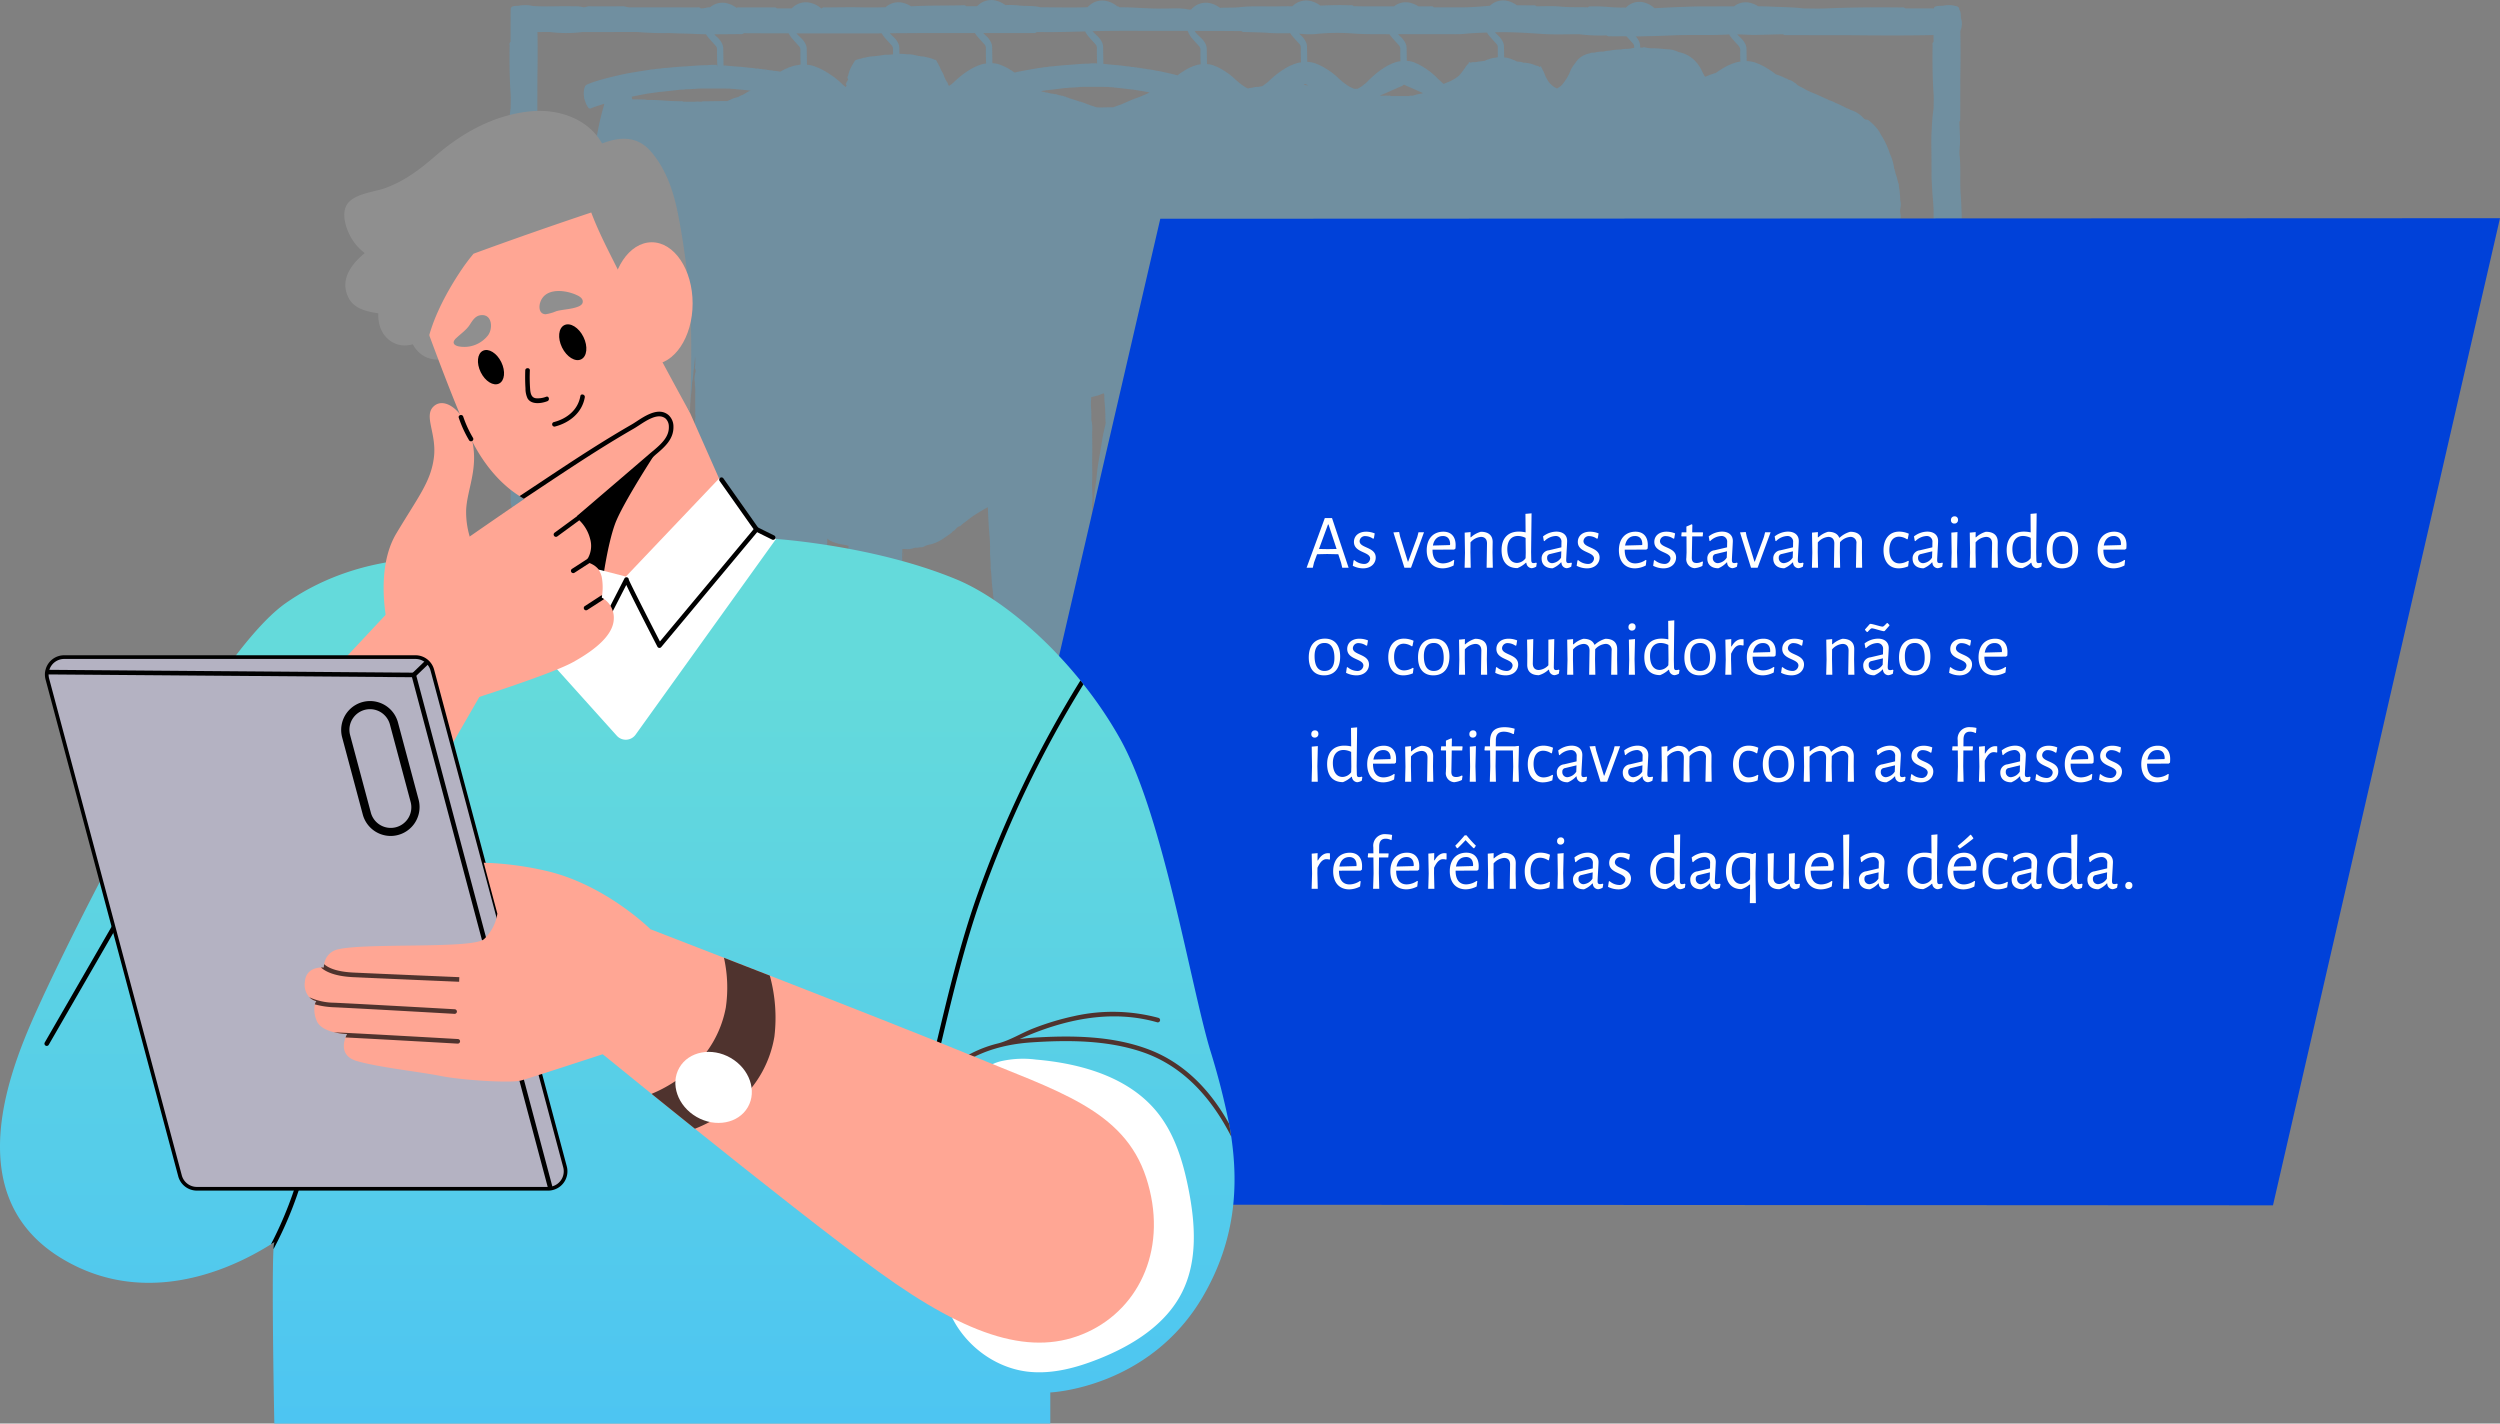 <svg xmlns="http://www.w3.org/2000/svg" xmlns:xlink="http://www.w3.org/1999/xlink" width="677.487" height="385.766" viewBox="0 0 677.487 385.766">
  <rect x="0" y="0" width="677.487" height="385.766" fill="#808080" stroke="none"/>
  <defs>
    <clipPath id="clip-path">
      <rect id="Retângulo_124885" data-name="Retângulo 124885" width="394.216" height="256.843" fill="#40bbff"/>
    </clipPath>
    <clipPath id="clip-path-2">
      <rect id="Retângulo_124863" data-name="Retângulo 124863" width="334.557" height="355.719" fill="none"/>
    </clipPath>
    <linearGradient id="linear-gradient" x1="0.5" y1="0.164" x2="0.5" y2="1" gradientUnits="objectBoundingBox">
      <stop offset="0" stop-color="#64dadb"/>
      <stop offset="1" stop-color="#4dc5f2"/>
    </linearGradient>
  </defs>
  <g id="_img_joaomaria_16_" data-name="&lt;img joaomaria_16&gt;" transform="translate(-122.146 -32.117)">
    <g id="Grupo_233472" data-name="Grupo 233472" transform="translate(259.593 32.117)" opacity="0.25">
      <g id="Grupo_233471" data-name="Grupo 233471" clip-path="url(#clip-path)">
        <path id="Caminho_770281" data-name="Caminho 770281" d="M393.6,42.294c-.143-1.426.132-2.862.117-4.288-.018-1.685-.139-3.375-.171-5.062h0a.492.492,0,0,0,.227-.482q.009-5.281.018-10.562,0-.691.009-1.382h0c.066-4.043.086-8.086,0-12.129A3.617,3.617,0,0,0,393.939,8a4.7,4.7,0,0,0,.02-3.1c0-.1,0-.194,0-.29-.067-1.067-.14-1.645-.428-1.956v0c-.032-.68-.293-.913-1.275-1.091a7.1,7.1,0,0,0-3.1-.013c-.1,0-.193,0-.29,0-1.649.068-2.128.146-2.264.736l-7.707-.013c-.461-.424-1.014-.248-1.526-.253-6.689-.069-13.376-.031-20.063.264-1.978.087-3.963.011-5.945.009-2.918-.366-5.858-.355-8.784-.5-1.194-.061-2.39-.091-3.586-.105a7.294,7.294,0,0,0-1.829-.833,5.132,5.132,0,0,0-4.693.855c-.845.007-1.691.013-2.535.012l-6.884.015c-1.924.014-3.848.123-5.768.18-2.124.064-4.246.215-6.37.305a6.452,6.452,0,0,0-2.637-1.5,5.013,5.013,0,0,0-4.9,1.137c-.084.07-.158.147-.233.222a3.119,3.119,0,0,0-.543-.039c-2.92.093-5.819-.446-8.738-.307-.343.017-.7-.057-.985.254h0c-2.5-.1-5,.05-7.507-.21-2.138-.222-4.309-.07-6.465-.084-.372-.379-.834-.248-1.262-.251-1.343-.01-2.685-.009-4.028-.011A6.973,6.973,0,0,0,271.423.333a5.194,5.194,0,0,0-5.076,1.178c-.017.015-.032.03-.049.045-2.592.225-5.183.439-7.786.438-2.468,0-4.937-.011-7.406-.016-.315-.379-.733-.266-1.117-.266q-1.535,0-3.069,0a7.236,7.236,0,0,0-1.879-.868,5.136,5.136,0,0,0-4.713.871l-8.018,0-.786-.006-2.091-.035h0c-.416-.406-.923-.23-1.393-.248-2.563-.1-5.124-.013-7.684.09A7.024,7.024,0,0,0,218.064.36a5.255,5.255,0,0,0-5.134,1.192c-.055.046-.1.1-.153.146-.145,0-.29,0-.435,0-.924-.02-1.85.006-2.775.011-3.678.113-7.356-.179-11.04.233-1.773.2-3.571.075-5.36.181A7.026,7.026,0,0,0,190.885.967a5.254,5.254,0,0,0-5.134,1.192,3.585,3.585,0,0,0-.419.422,2.752,2.752,0,0,1-.826-.032c-2.218-.468-4.454-.2-6.682-.239-3.965.115-7.916-.385-11.88-.332A.9.9,0,0,0,165.3,1.7a6.889,6.889,0,0,0-2.5-1.33,5.237,5.237,0,0,0-5.116,1.188,3.722,3.722,0,0,0-.39.382c-4.132.169-8.275.035-12.413.031a2.208,2.208,0,0,1-.527-.032c-1.9-.473-3.849-.218-5.773-.463a22.877,22.877,0,0,0-3.583-.1A7.027,7.027,0,0,0,132.728.239a5.255,5.255,0,0,0-5.134,1.192,3.669,3.669,0,0,0-.273.256h-2.9c-.416-.406-.925-.256-1.393-.245-3.735.09-7.47.029-11.209.164q-1.2.043-2.394.094a7.26,7.26,0,0,0-1.86-.854,5.221,5.221,0,0,0-5.024,1.108c-2.182.059-4.366.084-6.551.033-3.125-.072-6.254,0-9.38.024-.468,0-.978-.154-1.39.26l-.132,0A6.848,6.848,0,0,0,82.475.846a5.255,5.255,0,0,0-5.134,1.192c-.091.077-.176.157-.258.241l-3.995-.006c-.275-.326-.638-.26-.981-.261q-4.585-.006-9.17,0a1.468,1.468,0,0,0-.793.105A7.033,7.033,0,0,0,59.872.967a5.179,5.179,0,0,0-4.886,1c-.842-.021-1.669.373-2.522.3h0c-.361-.406-.826-.261-1.252-.262q-9.041-.018-18.082-.016c-.62.012-1.188-.3-1.819-.294-3.037.032-6.075.04-9.113.009-.624-.007-1.2.428-1.816.208a7.368,7.368,0,0,0-2.356-.2c-3.7-.12-7.409.159-11.108-.095-.086-.02-.174-.039-.275-.058a8.216,8.216,0,0,0-2.4-.142c-.109,0-.218.008-.326.016a3.824,3.824,0,0,0-.741.118C1.111,1.636.938,1.75.934,2.954q-.016,4.2-.022,8.409c-.424.3-.248.661-.253.994C.59,16.716.628,21.074.923,25.43c.087,1.289.011,2.582.009,3.874a51.115,51.115,0,0,0-.5,5.724C.211,37.769.362,40.519.356,43.266l.015,4.486c.014,1.254.123,2.508.18,3.758.094,2.025.384,4.046.377,6.073,0,.8,0,1.6,0,2.4a4.068,4.068,0,0,0-.252,1.09c.093,1.9-.446,3.792-.307,5.694.017.223-.057.459.254.642h0c-.1,1.629.05,3.258-.21,4.891A28.351,28.351,0,0,0,.33,76.514c-.379.242-.248.543-.251.823C.062,78.831.059,80.324.06,81.818A16.369,16.369,0,0,0,.1,83.971,44.214,44.214,0,0,1,.639,89.8c0,1.609-.011,3.217-.016,4.826-.379.205-.266.477-.266.727q0,5.76.008,11.52l-.006.512q-.018.681-.035,1.362h0c-.406.271-.23.6-.248.908-.208,3.412.377,6.817.266,10.228-.02.6.006,1.205.011,1.808.113,2.4-.179,4.793.233,7.193.257,1.5-.031,3.024.349,4.527h0c0,.943-.007,1.886.017,2.829.015.6.436,1.181.243,1.781-.468,1.445-.2,2.9-.239,4.354.115,2.583-.385,5.158-.332,7.741-.387.24-.261.542-.261.821.005,1.489.1,2.975.2,4.463.2,2.809.055,5.627.051,8.441a.948.948,0,0,1-.032.343c-.473,1.239-.218,2.508-.463,3.762a18.431,18.431,0,0,0-.043,3.7c0,.252-.1.522.252.736l0,4.79h0c-.406.271-.256.6-.245.907.09,2.434.029,4.867.164,7.3.191,3.435.5,6.872.381,10.314-.072,2.036,0,4.075.024,6.112,0,.305-.154.637.26.906q.009.424.018.848-.008,3.528-.016,7.055c-.326.179-.26.416-.261.64q-.006,2.987,0,5.974c0,.223-.071.462.267.637q.01.516.02,1.032a11.408,11.408,0,0,1-.274,3.218c-.235.651.334,1.283.248,1.937h0c-.406.236-.261.538-.262.815q-.018,5.891-.016,11.782c.012.4-.3.774-.294,1.186.032,1.979.04,3.958.009,5.938-.007.406.428.785.208,1.183a3.2,3.2,0,0,0-.2,1.535c-.142,2.833.277,5.673-.277,8.5a2.291,2.291,0,0,0,0,.688c.1.882.489,1.106,1.965,1.135.485.01.975.032,1.454,0a6.615,6.615,0,0,0,2.387-.178c1.455-.171,1.473-.171,1.471-.953,0-1.634-.026-3.267-.041-4.9a15.659,15.659,0,0,0,.02-5.862q-.006-4.825-.012-9.649a37.021,37.021,0,0,0,.286-5.7c.128-1.486.124-2.974.235-4.462.195-2.6.069-5.218.064-7.828,0-.279.1-.579-.253-.826.011-1.78.031-3.56.032-5.34q0-9.3-.005-18.606c-.006-2.814-.05-5.627-.076-8.441q0-9.375,0-18.75a.549.549,0,0,0-.245-.566h0q-.015-.509-.029-1.019c.01-.315.031-.63.028-.945-.026-2.575-.132-5.15-.245-7.724-.187-4.266-.085-8.538-.095-12.806-.008-3.18,0-6.36,0-9.54h0q.024-2.063.048-4.125h0c.3-.189.237-.427.25-.653.083-1.372.079-2.744.241-4.118a43.5,43.5,0,0,0,.081-4.728,10.851,10.851,0,0,0,.218-3.681,23.345,23.345,0,0,1-.139-6.518,58.373,58.373,0,0,0,.2-6.176h0q0-5.681,0-11.361a12.607,12.607,0,0,0-.067-1.978,52.657,52.657,0,0,1-.442-5.4,54.452,54.452,0,0,1,.436-8.5c.221-2.173.069-4.36.083-6.54a18.675,18.675,0,0,0,.306-4.807c.292-.188.242-.424.245-.647.01-.765,0-1.53,0-2.3L8.5,59.467h0c.014-.373.053-.745.038-1.117-.074-1.888-.128-3.775-.269-5.663-.258-3.46.068-6.929-.278-10.393-.143-1.426.132-2.862.117-4.288-.018-1.685-.139-3.375-.171-5.062h0a.491.491,0,0,0,.227-.482L8.186,21.9q0-.691.009-1.382h0c.064-3.943.086-7.887.011-11.829q1.613-.011,3.226-.021a36.692,36.692,0,0,0,9,.02l14.809-.012a86.928,86.928,0,0,0,8.746.286c2.281.128,4.565.124,6.848.235,1.016.05,2.033.078,3.05.094a7.378,7.378,0,0,0,.854,1.17q.851.955,1.714,1.9a1.491,1.491,0,0,1,.413,1.045c0,.6-.007,1.2,0,1.806.016.933.048,1.865.065,2.8a.173.173,0,0,1-.026-.044c-.023-.075-.042-.132-.061-.182,0-.008-.006-.018-.009-.025a.46.46,0,0,0-.058-.113l0,0h0c-.07-.087-.173-.087-.434-.082-.05,0-.1.01-.149.016a9.631,9.631,0,0,0-1.907.086h-.005c-.65.013-1.3,0-1.949.041-1.727.107-3.453.252-5.181.35q-.325.018-.65.042l-.4.038c-1.027.079-2.052.176-3.077.273a6.809,6.809,0,0,0-1.485.174,12.287,12.287,0,0,0-1.908.21h0a5.391,5.391,0,0,0-1.139.131q-2.1.309-4.194.664c-.9.153-1.81.282-2.7.512a2.732,2.732,0,0,0-.295.038c-1.59.369-3.183.725-4.759,1.153-1.2.327-2.4.659-3.573,1.081l-.1.032q-.379.139-.754.291l-.24.1c-.028.011-.056.024-.084.036-.063.026-.124.056-.185.087-.016.008-.034.014-.05.023l-.016.014a1.164,1.164,0,0,0-.29.223.3.3,0,0,1-.089.123c-.11.073-.1.188-.109.3a.363.363,0,0,0-.1.3c-.153.16-.123.38-.144.564a5.082,5.082,0,0,0,.022,1.758c0,.007-.006.007-.008.019a.1.1,0,0,0,.027.085,1.475,1.475,0,0,0,.19.8.428.428,0,0,0,.09.3v0a.391.391,0,0,1,.019.06c0,.012.01.023.013.034a4.861,4.861,0,0,0,.768,1.57.583.583,0,0,0,.823.239c.25-.095.491-.213.743-.3q1.407-.472,2.818-.923c-.027.133-.057.267-.095.4q-.516,1.8-.95,3.62l-.127.381.035.018c-.2.867-.392,1.737-.559,2.612-.349,1.827-.705,3.655-.873,5.513-.139,1.534-.328,3.064-.479,4.6H23.26c-.031.264-.057.482-.079.667l.019.014c0,.04-.008.081-.012.121a15.951,15.951,0,0,0-.206,2.55,2.539,2.539,0,0,0-.108.448c-.059,1.034-.1,2.069-.16,3.1-.074,1.345-.132,2.691-.237,4.033-.2,2.61-.31,5.222-.262,7.841-.041.568-.1,1.136-.121,1.705-.1,3.114-.061,6.227.146,9.336a2.663,2.663,0,0,0,.113,1.147v0c.006.2.013.393.019.589,0,.053,0,.106.007.159l0,.3q.008,2.057.016,4.113a.757.757,0,0,0,.105.445h0c0,.284-.008.568-.01.853-.009,1.112.017,2.226-.034,3.337-.047,1.033-.118,2.064-.092,3.1a5.816,5.816,0,0,0-.11.686c-.11,2.476-.233,4.952-.309,7.429-.053,1.7-.038,3.41-.054,5.115h0a.9.9,0,0,0-.131.667c0,1.605,0,3.21.017,4.815a10.231,10.231,0,0,0,.12,2.167,13.906,13.906,0,0,0,.081,2.128c0,.021,0,.042,0,.064.017.1.036.2.06.3h0c-.01.821.038,1.647-.045,2.46h0a22.21,22.21,0,0,0-.1,3q-.162,3.572-.323,7.144h0a.763.763,0,0,0-.118.514c-.029,1.441-.219,2.872-.285,4.308a36.6,36.6,0,0,0-.194,4.391,3.451,3.451,0,0,0-.015.938l-.006.465a5.91,5.91,0,0,0-.106,1.627c.127,1.71.088,3.424.148,5.135a.734.734,0,0,0,.108.445c-.049,1.754.18,3.5.224,5.247a.713.713,0,0,0,.081.213c0,.155-.012.311,0,.466q.235,3.057.476,6.113c.173,2.218.316,4.439.538,6.652a11.022,11.022,0,0,0,.262,2.309,12.784,12.784,0,0,0,.15,2.231c.084,1.283.211,2.564.32,3.845a14.4,14.4,0,0,0,.123,2.811h0l.035,1.241q0,1.627-.007,3.254-.007,5.463-.013,10.926,0,1.479.005,2.958.007,1.633.014,3.268c-.022.731-.04,1.463-.012,2.194,0,.015,0,.031,0,.046.006.137.013.274.022.412v0c-.007.051-.013.1-.02.153,0,.077,0,.155-.007.233l-.008.233a1.171,1.171,0,0,0-.029.284,23.949,23.949,0,0,0-.112,3.147,9.868,9.868,0,0,0-.142,2.337c0,.053,0,.1-.007.157l0,.154c0,.053,0,.1,0,.157q-.006.233-.013.466a.2.2,0,0,0-.012.123c-.018.089-.024.178-.037.267a.354.354,0,0,0-.009.066,16.4,16.4,0,0,0-.051,2.338c0,.068.064.135.1.2h0c-.239.952-.078,1.317.78,1.73a1.406,1.406,0,0,0,.64.256v0l.007.005c.021.015.047.047.062.042h0a1.556,1.556,0,0,0,.867.265l.059.024.063,0a.529.529,0,0,0,.493.121,9.889,9.889,0,0,0,3.437.19,31.688,31.688,0,0,0,4.867-.225,4.557,4.557,0,0,0,1.518-.256,18.557,18.557,0,0,0,2.763-.372c.612-.1,1.218-.231,1.825-.36.194-.041.444-.047.484-.31a3.1,3.1,0,0,0,.02-1c0-.013-.022-.024-.044-.034l.107-.015v-.791a.8.8,0,0,0,.1-.37c.024-.414.038-.827.057-1.241a4.187,4.187,0,0,0,.2-1.432,35.834,35.834,0,0,0,.4-4.047,6.278,6.278,0,0,0,.127-.684c.162-2.087.328-4.173.466-6.262s.238-4.181.372-6.271c.063-.979.2-1.954.241-2.935.041-1.059.262-2.106.2-3.171a25.775,25.775,0,0,0,.32-3.737,7.83,7.83,0,0,0,.208-1.991,29.981,29.981,0,0,0,.253-3.62,4.644,4.644,0,0,0,.154-1.229c.14-1.727.316-3.452.406-5.181.068-1.292.272-2.575.22-3.874a10.369,10.369,0,0,0,.176-2.3.588.588,0,0,0,.045-.156,4.792,4.792,0,0,0,.076-1.279l0-.316a25.4,25.4,0,0,0,.246-3.236,37.366,37.366,0,0,0,.23-4.4,11.842,11.842,0,0,0,.16-2.494c.2-1.334.207-2.683.319-4.025.141-1.676.3-3.352.407-5.031a22.853,22.853,0,0,0,.208-2.787c.305-1.852.446-3.723.64-5.589a2.787,2.787,0,0,0,.143-1.266,2.13,2.13,0,0,0,.144-1.092c.111-.793.225-1.585.331-2.379.234-1.766.479-3.532.689-5.3.134-1.127.361-2.244.387-3.383a33.6,33.6,0,0,0,.494-4.47,2.221,2.221,0,0,0,.126-1.134l.022-.311a4.574,4.574,0,0,0,.162-1.557,37.421,37.421,0,0,0,.464-4.482c.26-1.19.3-2.406.447-3.611.139-1.155.263-2.312.363-3.471.037.52.04,1.043.034,1.566a5.669,5.669,0,0,1-.082,1.259.73.73,0,0,0,.061.614,1.078,1.078,0,0,1,.078.845,10.06,10.06,0,0,0-.261,2.015c.013.247.1.476.1.719-.005.956.165,1.906.1,2.865q0,1.93,0,3.859c0,.586.018,1.173-.008,1.758-.012.266.126.5.086.769a13.548,13.548,0,0,0-.176,2.126c-.158.145-.094.336-.095.507-.005,1.252,0,2.5,0,3.756,0,.194-.038.387-.053.577a10.2,10.2,0,0,0-.124,2.273,13.85,13.85,0,0,1,.078,1.7c.009.325,0,.651,0,.976.03.408-.082.808-.088,1.21-.022,1.515-.009,3.03-.009,4.545,0,.114-.008.231.1.312a14.314,14.314,0,0,0,.09,1.5,16.32,16.32,0,0,0,.186,2.858,1.051,1.051,0,0,0,.581.822,6.322,6.322,0,0,0,1.849.548,18.724,18.724,0,0,0,4.142.435.363.363,0,0,0,.359.094,7.332,7.332,0,0,1,1.38.058c.023.44.045.88.069,1.32.051.931.106,1.863.181,2.793.179,2.221.356,4.442.563,6.661.21,2.244.423,4.489.7,6.726.264,2.163.447,4.332.536,6.506.106,2.591.27,5.178.541,7.756a6.657,6.657,0,0,0,.235,1.761l.027.268c.027,1.465.251,2.912.4,4.366a4.937,4.937,0,0,0,.2,1.592,32.745,32.745,0,0,0,.346,3.706,12.46,12.46,0,0,0,.154,2.492,10.829,10.829,0,0,0,.126,2.535v0a2.1,2.1,0,0,0,.026.728,15.04,15.04,0,0,0,.067,2.279,1.076,1.076,0,0,0,.064.418c-.049,1.866.158,3.722.247,5.582.035.748.073,1.5.128,2.247.144,1.96.316,3.92.4,5.882.038.906.182,1.8.27,2.7l-.061-.02c0,.481,0,.678.12.807.008.184.013.368.011.553,0,.3.222.46.425.616a5.523,5.523,0,0,0,1.853.956,16.869,16.869,0,0,0,6.6.561,6.982,6.982,0,0,0,2.194-.278,9.115,9.115,0,0,0,2.482-.477.71.71,0,0,1,.128-.134l0,0h0l0,.008a.194.194,0,0,1-.131.13,2.841,2.841,0,0,0,1.244-.314h0a21.216,21.216,0,0,0,4.355-1.357,2.627,2.627,0,0,0,.936-.528c0-.04-.007-.079-.011-.119h0c0-.013,0-.026-.006-.039-.006-.043-.011-.087-.019-.13,0-.009,0-.018,0-.027l.005,0a.123.123,0,0,1,.023.051.314.314,0,0,1,.008.036.753.753,0,0,1,0,.083,1.37,1.37,0,0,0,0,.144c.2-.119.156-.325.134-.489a4.378,4.378,0,0,1-.032-.66c.014-.275.025-.511.04-.827l-.012,0c.005-.12.01-.241.01-.361,0-1.453,0-2.907,0-4.36q0-4.125,0-8.252h0c.125-1.545.136-3.094.14-4.643q.01-4.068.035-8.137c0-.092.008-.183.012-.275a.785.785,0,0,0,.1-.444q.027-2.659.052-5.318a.973.973,0,0,0,.1-.289c-.016-2.1.256-4.186.216-6.284a1.117,1.117,0,0,0,.094-.287q.115-2.651.22-5.3a1.382,1.382,0,0,0,.117-.756c.031-.44.031-.883.071-1.321a37.211,37.211,0,0,0,.252-4.656h0q0-.31.008-.621c.158-1.8.318-3.6.47-5.407.03-.361.017-.725.039-1.087.005-.082.012-.164.017-.247a3.61,3.61,0,0,0,.315.261c.23.168.4.414.721.391a.7.7,0,0,0,.334.21,13.491,13.491,0,0,0,2.971.8l1.385.278q-.181,3.919-.352,7.838a6.385,6.385,0,0,0-.028,1.212,1.616,1.616,0,0,0-.065.279c-.119,2.01-.215,4.022-.157,6.037.073,2.554.246,5.1.243,7.661a.51.51,0,0,0,.137.423.7.7,0,0,1,.459.124l.448.029a.416.416,0,0,1,.024.082,1.527,1.527,0,0,1,.689.123,3.662,3.662,0,0,1,1.045.118l1.244.029.007,0h.036a.114.114,0,0,0,.017.086l.041-.019.038.025a26.123,26.123,0,0,0,3.164.055,3.979,3.979,0,0,0,1.361-.056,1.713,1.713,0,0,1,.681-.051,20,20,0,0,0,2.236-.055l.2-.013c.309-.14.657.049.964-.112l.034-.025.039.017a.4.4,0,0,0,.113-.071.55.55,0,0,0,.492-.044.363.363,0,0,0,.233-.225.328.328,0,0,0,.046-.078.506.506,0,0,0,.186-.4c.005-.072.009-.145.014-.217l.021-.346c.061-1.005.119-2.011.214-3.014.237-2.5.5-4.992.759-7.486a31.57,31.57,0,0,0,.107-5.779,35.633,35.633,0,0,1-.137-3.642c.014-.537.032-1.075.05-1.613.255,0,.511,0,.766,0a5.024,5.024,0,0,0,2.3-.249,1.082,1.082,0,0,1,.561-.095c.5.037.981-.141,1.481-.141a1.227,1.227,0,0,0,.662-.146,5.767,5.767,0,0,1,1.891-.628,10.552,10.552,0,0,0,2.593-1.056c1.051-.618,2.033-1.353,3.037-2.051l.077-.054a.3.3,0,0,1,.1-.2,3.68,3.68,0,0,1,.691-.468c.42-.467.847-1.047,1.488-1.113q.4-.35.8-.716c.94-.624,1.77-1.4,2.708-2.022,1.292-.851,2.619-1.655,3.993-2.376h0q.054,1.3.118,2.59c.079,1.551.153,3.1.3,4.648a42.669,42.669,0,0,1,.188,4.707c0,.2-.008.4,0,.6.04,1.251.2,2.5.151,3.753a2.417,2.417,0,0,0,.027.362c.109.943.2,1.886.241,2.836s.164,1.889.255,2.834c0,.036.037.07.057.1a19.427,19.427,0,0,0,.258,2.456c.237,2.2.446,4.4.745,6.595a4.583,4.583,0,0,0,.212,1.358.093.093,0,0,1,.043.04l-.043-.04c.059.679.092,1.361.188,2.035a4.419,4.419,0,0,0,.173,1.241c.208,1.685.209,3.386.373,5.075.23,2.37.263,4.757.606,7.119.191,1.317.178,2.659.419,3.971a4.844,4.844,0,0,0,.141,1.075,1.1,1.1,0,0,1,.054.675l-.02-.006-.076.114c.013.02.025.042.037.064a.453.453,0,0,0-.187.223.36.36,0,0,0-.217.263,2.861,2.861,0,0,0-.025,1.57,5.508,5.508,0,0,0,.335,1.963l0,0a3.461,3.461,0,0,0,.607,1.21,12.8,12.8,0,0,0,2.309,1.209,1.474,1.474,0,0,0,.634.2,3.654,3.654,0,0,0,1.338.244c.475.065.949.149,1.426.192a17.512,17.512,0,0,0,2.7.077l.121-.011c.783-.043,1.569-.058,2.348-.136a9.26,9.26,0,0,0,2.641-.551,1.324,1.324,0,0,0,.6-.153h0a1.676,1.676,0,0,0,.868-.216,4.7,4.7,0,0,0,1.215-.487.313.313,0,0,0,.252-.115,3.279,3.279,0,0,0,1.455-.988c.231-.181.262-.5.46-.7a.911.911,0,0,0,.238-.773c-.056-.7-.094-1.406-.146-2.109a.776.776,0,0,0-.089-.219c-.018-.249.186-.5.007-.748a11.952,11.952,0,0,1,.141-1.772,15.789,15.789,0,0,0,.309-2.376c.1-.575.167-1.158.288-1.728.239-1.126.241-2.279.453-3.411.23-1.225.327-2.476.481-3.716.095-.76.177-1.522.285-2.28.213-1.5.179-3.02.322-4.526a20.018,20.018,0,0,0,.282-2.461.146.146,0,0,0-.04-.017l0-.008.036.024a1.027,1.027,0,0,0,.094-.587c.021-.464-.007-.932.039-1.393.153-1.527.269-3.059.432-4.583s.191-3.063.391-4.584a.392.392,0,0,0,.094-.253,17.719,17.719,0,0,1-.1,3.3,24.71,24.71,0,0,0-.13,3.061.919.919,0,0,0-.114.523c0,.069,0,.137,0,.206a2.811,2.811,0,0,0-.022.854c-.049.94-.155,1.877-.206,2.815-.235,4.392-.542,8.782-.53,13.183,0,1.569-.264,3.125-.173,4.7.05.858.163,1.039.962,1.3a4.533,4.533,0,0,0,.8.111v-.012c.156.181.363.153.567.141a12.975,12.975,0,0,1,5.16,2.5,6.61,6.61,0,0,0,1.26.708,22.735,22.735,0,0,0,2.884,1.1c-.011.062-.023.124-.034.186a7.2,7.2,0,0,0-.407,1.74,1.3,1.3,0,0,0,.415,1.543,7.233,7.233,0,0,0,2.071,1.46,6.088,6.088,0,0,0,2.413,1.1h0a1.388,1.388,0,0,0,.732.233l.039.029.049-.007a.512.512,0,0,0,.388.117v0a5.668,5.668,0,0,0,3.164.6.6.6,0,0,0,.365-.011c.619,0,1.238.021,1.855,0a2.585,2.585,0,0,0,1.061-.1A3.763,3.763,0,0,0,181,199.2a9.349,9.349,0,0,0,2.426-.612h0a1.048,1.048,0,0,0,.611-.355h0a2.9,2.9,0,0,0,1.329-1.219c.2-.267.529-.443.562-.817a5.651,5.651,0,0,0,.05-1.5.3.3,0,0,0-.012-.246c0-.159-.011-.317,0-.475.013-.245-.123-.251-.273-.239a.943.943,0,0,0-.042-.179l-.17.067a.513.513,0,0,1-.1-.2c1.583-.047,3.166-.111,4.75-.148s3.2-.035,4.8-.051a38.063,38.063,0,0,0,5.358-.019,1.338,1.338,0,0,0,.694-.139,16.749,16.749,0,0,0,2.621-.105c2.344-.234,4.652-.68,6.969-1.1a18.531,18.531,0,0,0,5-1.786,25.131,25.131,0,0,1,6.956-2.491h0a28.456,28.456,0,0,0,4.5-.446,22.5,22.5,0,0,0,3.519-.825,1.346,1.346,0,0,0,1.047-1.31c.033-1.236.026-2.473.036-3.71h0a2.173,2.173,0,0,0,.125-1.067c.012-1.028.009-2.056.01-3.084,0-1.055.015-2.109.027-3.163.477.068.948.177,1.43.21h0a3.737,3.737,0,0,0,1.366.147l.056.033.063-.014a.751.751,0,0,0,.184.075c1.444.176,2.888.352,4.318.626a10.444,10.444,0,0,0,2.308.523,1.125,1.125,0,0,0,.255.055,21.8,21.8,0,0,0,3.319.477h0a.327.327,0,0,0,.277.014l.058.03.062-.022a5.847,5.847,0,0,0,2.484,0l.065.013.056-.036a2.7,2.7,0,0,0,.664-.108c.434-.036.554-.272.581-.671.053-.764.175-1.523.228-2.288.013,0,.025,0,.037,0l-.031-.072a3.424,3.424,0,0,0-.1-1.543c-.026-1.531-.2-3.058-.133-4.591a1.859,1.859,0,0,0,.044-.872,47.408,47.408,0,0,1,.021-6.257,3.928,3.928,0,0,0,.006-1.086,11.15,11.15,0,0,1-.092-2.236c0-.382,0-.764.006-1.146,1.518-.07,3.035-.241,4.552-.239.531,0,1.061-.008,1.591-.023l.019.1a4.292,4.292,0,0,1,.129,1.267,37.85,37.85,0,0,0,.391,6.07,8.563,8.563,0,0,0,.082.9c.1.564.289.711.857.686a16.19,16.19,0,0,1,2.629,0,26.892,26.892,0,0,0,5.482.1,8.9,8.9,0,0,0,2.309-.237,11.419,11.419,0,0,0,2.7-.461,1.717,1.717,0,0,0,.922-.435c.067-.031.134-.06.141-.148.041-.543.1-1.087.117-1.631a4.207,4.207,0,0,0-.1-1.692,2.669,2.669,0,0,0-.14-1.1c-.023-.814-.151-1.623-.181-2.436,2.278.034,4.551.261,6.832.173a1.315,1.315,0,0,1,.282.016,15.407,15.407,0,0,0,3.456.066c1.573-.065,3.144-.237,4.718-.231,2.027.009,4.046-.222,6.073-.164a2.191,2.191,0,0,0,.282-.015,33.111,33.111,0,0,1,4.008-.261,7.409,7.409,0,0,0,.918-.041c.934-.1,1.863-.233,2.806-.269.7-.028,1.41-.069,2.111-.137a4.111,4.111,0,0,0,1.167-.258c.322-.132.443-.31.321-.589.183.013.365.028.547.04a.22.22,0,0,0,.176.011c.3.019.6.037.9.058a.506.506,0,0,0,.434-.1c.034.058.074.117.1.175a.5.5,0,0,0,.222-.374c0-.125,0-.251,0-.376a.694.694,0,0,1,.336-.041,11.155,11.155,0,0,0,3.441-.2.767.767,0,0,1,.317-.012.548.548,0,0,0,.278.509c.015-.033.031-.064.048-.094.141.124.34.063.532.027a15.861,15.861,0,0,1,2.919-.261,56.886,56.886,0,0,0,9.411-.607v.008c.014,0,.024-.01.037-.014q.663-.111,1.324-.25a57.306,57.306,0,0,0,5.838-1.4c1.142-.369,2.3-.7,3.459-1a37.668,37.668,0,0,0,5.536-1.888,1.973,1.973,0,0,0,1.3-2.2c-.057-.775-.149-1.548-.257-2.318a37.339,37.339,0,0,1-.552-5.763,2.379,2.379,0,0,1,.189-.945,4.881,4.881,0,0,0,.448-2.42,39.782,39.782,0,0,1,0-4.065,8,8,0,0,0-.123-2.168c-.021-.745-.026-1.491-.062-2.235.551.017,1.1.016,1.651-.019a2.432,2.432,0,0,0,.184,1.083c.106,1.651.216,3.3.316,4.953.033.55-.005,1.109.073,1.651a41.247,41.247,0,0,1,.4,4.946,27.094,27.094,0,0,0,.216,2.919,27.192,27.192,0,0,1,.328,2.761,41.185,41.185,0,0,0,.774,7.166.954.954,0,0,1-.025.593,2.237,2.237,0,0,0-.039,1.4,9.588,9.588,0,0,1,.2,3.44,21.075,21.075,0,0,0-.215,4.423,1.554,1.554,0,0,0,1.2,1.536,10.349,10.349,0,0,0,1.527.382,54.407,54.407,0,0,0,7.284.435c.929,0,1.857.025,2.786.043a12.023,12.023,0,0,0,1.805-.047.551.551,0,0,0,.53-.523c.278-1.681.83-3.306,1.011-5.009a6.163,6.163,0,0,1,.6-1.931,15.887,15.887,0,0,0,.858-3.72,11.028,11.028,0,0,0,.21-2.695c-.064-1.353-.159-2.7-.241-4.057.108-.938-.128-1.861-.089-2.811a26.527,26.527,0,0,0-.33-3.7c-.009-2.61,0-5.22-.037-7.829,0-.268-.006-.536-.006-.8a27.447,27.447,0,0,0,3.974-2.537,15.185,15.185,0,0,0,1.729-1.465c.151-.153.292-.356.556-.272s.261.317.274.541c.02.36.041.721.059,1.08.038.813.1,1.624.151,2.437l-.006,0a.564.564,0,0,0,.028.365c.028.428.059.856.078,1.286.023.532.041,1.068.09,1.6l-.037,0a.332.332,0,0,0,.076.333,7.769,7.769,0,0,0,.186,1.04c.143.545.25.594.794.7a10.95,10.95,0,0,0,1.961-.014,10.187,10.187,0,0,0,1.737.036,7.663,7.663,0,0,1,1.5-.316,8.944,8.944,0,0,0,2.53-.327,14.77,14.77,0,0,0,2.958-.8,1.606,1.606,0,0,0,.345-.215l0,0a.367.367,0,0,0,.139-.143l0-.008a1.222,1.222,0,0,0,.214-.746c.033-1.236-.092-2.463-.14-3.693a.4.4,0,0,0-.009-.326c0-.148-.013-.3-.013-.444,0-1.394-.009-2.789-.014-4.183a6.633,6.633,0,0,0-.139-1.762c.021-.845.052-1.69.048-2.537-.01-2.271-.265-4.533-.192-6.8a14.565,14.565,0,0,1-.122-2.033,23.121,23.121,0,0,0,.1-3.189c.155-3.686-.145-7.37-.132-11.056a1.245,1.245,0,0,0-.013-.292.771.771,0,0,0-.081-.182.138.138,0,0,0-.04-.075,69.938,69.938,0,0,0-.268-8.033,31.208,31.208,0,0,1-.327-5.317,2.229,2.229,0,0,0-.028-.438,22.611,22.611,0,0,1-.258-2.83A5.722,5.722,0,0,0,379,78a.91.91,0,0,1-.034-.362c0-1.024-.243-2.036-.158-3.064a1.078,1.078,0,0,0-.136-.564,9.3,9.3,0,0,0-.155-1.615c-.022-1.023-.164-2.037-.174-3.064a6.115,6.115,0,0,0-.156-1.373,21.593,21.593,0,0,1-.546-5.214q0-1.981,0-3.962a4.2,4.2,0,0,0-.087-.871,3.715,3.715,0,0,1,.01-1.526,4.951,4.951,0,0,0,.007-1.89,3.392,3.392,0,0,1-.073-.652,25.187,25.187,0,0,0-.344-3.336c-.041-.338.026-.742-.241-1.043.033-.26-.126-.48-.155-.727a14.693,14.693,0,0,0-.583-1.915,1.037,1.037,0,0,0-.152-.588c0-.162.022-.331-.141-.439v0a13.667,13.667,0,0,0-1.173-4.121,21.832,21.832,0,0,0-2.5-5.282h0a7.636,7.636,0,0,0-.791-1.313,14.137,14.137,0,0,0-2.481-2.469.862.862,0,0,0-.61-.19.969.969,0,0,1-.743-.388,7.638,7.638,0,0,0-3.6-2.26.32.32,0,0,0-.3-.142.306.306,0,0,0-.293-.141.907.907,0,0,0-.422-.167A25.233,25.233,0,0,0,360,27.9a7.874,7.874,0,0,0-1.893-.773.808.808,0,0,0-.166-.139c-1.357-.608-2.7-1.238-4.077-1.806a15.462,15.462,0,0,1-2.182-1.018c-.681-.416-1.427-.727-2.1-1.166l0,0a1.876,1.876,0,0,0-.717-.577,4.084,4.084,0,0,0-1.773-.88h0a.976.976,0,0,0-.592-.293,10.845,10.845,0,0,0-1.624-.728,11.183,11.183,0,0,0-1.08-.374c-.107-.083-.213-.168-.32-.253a6.38,6.38,0,0,0-1.081-.749.321.321,0,0,0-.247-.159,1.873,1.873,0,0,0-.711-.439.636.636,0,0,0-.237-.188c-.559-.347-1.156-.622-1.743-.915a.862.862,0,0,0-.412-.135.2.2,0,0,0-.186-.085.151.151,0,0,0-.06-.051c-.006,0-.011-.012-.017-.015a.257.257,0,0,0-.1-.016,2.113,2.113,0,0,0-.312-.138l-.077-.028-.017-.007-.007,0-.286-.093a9.236,9.236,0,0,0-2.085-.325l-.052-3.275a3.1,3.1,0,0,0-.394-1.483,5.517,5.517,0,0,0-1.258-1.61q-.452-.421-.882-.867c1.565.028,3.133.162,4.693.152,2.587-.018,5.179-.139,7.769-.171h0a.949.949,0,0,0,.74.227l16.209.018,2.122.009h0c7.229.076,14.459.1,21.686-.044q0,.929-.005,1.857c-.424.3-.248.661-.253.994-.069,4.358-.031,8.716.264,13.072.087,1.289.011,2.582.009,3.874a51.112,51.112,0,0,0-.5,5.724c-.216,2.741-.065,5.492-.071,8.238q.008,2.243.015,4.486c.014,1.254.123,2.508.18,3.758.094,2.025.384,4.046.377,6.073,0,.8,0,1.6,0,2.4a4.068,4.068,0,0,0-.252,1.09c.093,1.9-.446,3.792-.307,5.694.017.223-.057.459.254.642h0c-.1,1.629.05,3.258-.21,4.891a28.218,28.218,0,0,0-.084,4.212c-.379.242-.249.543-.252.823-.017,1.494-.02,2.987-.019,4.481a16.373,16.373,0,0,0,.04,2.154,44.213,44.213,0,0,1,.538,5.827c0,1.609-.011,3.217-.016,4.826-.379.205-.266.477-.266.727q0,5.76.008,11.52c0,.17,0,.341-.006.512q-.018.681-.035,1.362h0c-.406.271-.23.6-.248.908-.208,3.412.377,6.817.266,10.228-.019.6.006,1.205.011,1.808.113,2.4-.179,4.793.234,7.193.256,1.5-.031,3.024.349,4.527h0c0,.943-.007,1.886.017,2.829.015.6.436,1.181.243,1.781-.467,1.445-.2,2.9-.239,4.354.115,2.583-.385,5.158-.332,7.741-.386.24-.261.542-.261.821.005,1.489.1,2.975.2,4.463.2,2.809.055,5.627.051,8.441a.948.948,0,0,1-.032.343c-.473,1.239-.218,2.508-.463,3.762a18.435,18.435,0,0,0-.043,3.7c0,.252-.1.522.252.736q0,2.394,0,4.79h0c-.406.271-.256.6-.245.907.09,2.434.029,4.867.164,7.3.191,3.435.5,6.872.381,10.314-.072,2.036,0,4.075.024,6.112,0,.305-.154.637.26.906q.008.424.017.848-.008,3.528-.016,7.055c-.326.179-.26.416-.261.64q-.005,2.987,0,5.974c0,.223-.071.462.267.637.007.344.013.688.02,1.032a11.408,11.408,0,0,1-.273,3.218c-.235.651.334,1.283.248,1.937h0c-.406.236-.261.538-.261.815q-.019,5.891-.017,11.782c.012.4-.3.774-.294,1.186.032,1.979.04,3.958.009,5.938-.007.406.429.785.208,1.183a3.2,3.2,0,0,0-.2,1.535c-.142,2.833.277,5.673-.277,8.5a2.292,2.292,0,0,0,0,.688c.1.882.489,1.106,1.965,1.135.485.01.975.032,1.454,0a6.615,6.615,0,0,0,2.387-.178c1.455-.171,1.473-.171,1.471-.953,0-1.634-.026-3.267-.041-4.9a15.65,15.65,0,0,0,.02-5.862q-.006-4.825-.011-9.649a37.081,37.081,0,0,0,.285-5.7c.128-1.486.124-2.974.235-4.462.195-2.6.069-5.218.064-7.828,0-.279.1-.579-.253-.826.011-1.78.03-3.56.031-5.34q0-9.3-.005-18.606c-.006-2.814-.049-5.627-.076-8.441q0-9.375,0-18.75a.549.549,0,0,0-.245-.566h0q-.015-.509-.029-1.019c.01-.315.031-.63.028-.945-.026-2.575-.132-5.15-.245-7.724-.186-4.266-.085-8.538-.095-12.806-.007-3.18,0-6.36,0-9.54h0q.025-2.063.049-4.125h0c.3-.189.237-.427.25-.653.083-1.372.079-2.744.241-4.118a43.372,43.372,0,0,0,.081-4.728,10.864,10.864,0,0,0,.218-3.681,23.325,23.325,0,0,1-.139-6.518,58.377,58.377,0,0,0,.2-6.176h0q0-5.681,0-11.361a12.548,12.548,0,0,0-.067-1.978,52.664,52.664,0,0,1-.442-5.4,54.457,54.457,0,0,1,.436-8.5c.221-2.173.069-4.36.083-6.54a18.675,18.675,0,0,0,.306-4.807c.292-.188.242-.424.245-.647.01-.765,0-1.53,0-2.3l.024-1.732h0c.014-.373.053-.745.038-1.117-.074-1.888-.128-3.775-.268-5.663-.258-3.46.068-6.929-.278-10.393M231.568,178.113q-.055-.036-.112-.067a.383.383,0,0,1,.11-.077c0,.048,0,.1,0,.144M49.63,101.921h0v-.005h0c.011,0,.016,0,.016,0a.022.022,0,0,1-.015,0M25.277,208.314s0,.011,0,.016,0,.033,0,.051,0,.041.007.064.006.042.01.065l0,.014-.005,0a.207.207,0,0,1-.066-.058.19.19,0,0,1-.015-.022.219.219,0,0,1-.025-.12c.029,0,.059,0,.088-.007m-4.1-184a.286.286,0,0,0,.057-.006c-.009.017-.016.033-.026.051l-.03-.045M239.905,10.337q.851.955,1.714,1.9a1.491,1.491,0,0,1,.413,1.045c0,.6-.007,1.2,0,1.806.009.5.022,1,.035,1.506-.024.008-.049.012-.072.02a5.286,5.286,0,0,0-1.72.432,2.239,2.239,0,0,0-.73.3l-.007,0-.07.042-.036,0-.02.009a.149.149,0,0,0-.053.023l-.02.009a.168.168,0,0,0-.033.047l0,0c-.025,0-.048.005-.07.007h-.022l-.006,0a.193.193,0,0,0-.062.015c-.1.05-.2.1-.3.155l-.051.024-.051.029c-.269.143-.534.292-.794.451l-.128.081c-.269.169-.535.346-.791.541a.28.28,0,0,0-.051.013.185.185,0,0,0-.037.01.147.147,0,0,0-.065.07c-.035.02-.072.038-.106.061a26.553,26.553,0,0,0-3.8,3.33,1.077,1.077,0,0,0-.345.32,6.884,6.884,0,0,0-.9.706,14.515,14.515,0,0,1-1.29.772,5.093,5.093,0,0,0-.512,0,3.778,3.778,0,0,1-.516-.033c-.473-.209-.942-.428-1.4-.681l-.02-.025-.025-.016a.511.511,0,0,0-.169-.1l-.01-.006-.025-.009a.164.164,0,0,0-.115-.08l-.01-.007-.027,0-.037-.038-.013-.01a2.753,2.753,0,0,0-.454-.334c-.071-.052-.142-.1-.212-.156-.515-.385-.984-.825-1.484-1.228a13.949,13.949,0,0,0-1.435-1.28,8.506,8.506,0,0,0-1.3-.933.288.288,0,0,0-.226-.146,1.7,1.7,0,0,0-.65-.4.578.578,0,0,0-.216-.171c-.512-.318-1.058-.57-1.6-.838a.787.787,0,0,0-.376-.123.18.18,0,0,0-.17-.077c0-.007-.011-.008-.016-.014a.158.158,0,0,0-.055-.048.24.24,0,0,0-.093-.015,2.14,2.14,0,0,0-.363-.155l-.008,0-.007,0-.26-.085a8.037,8.037,0,0,0-1.82-.29l-.066-4.091a3.1,3.1,0,0,0-.394-1.483,5.508,5.508,0,0,0-1.258-1.61q-.245-.227-.485-.461a21.855,21.855,0,0,0,4.576.1,54.814,54.814,0,0,1,10-.139c3.164.248,6.318.169,9.477.2h.441a7.538,7.538,0,0,0,.8,1.067M83.588,202.954l0-.006a.033.033,0,0,1,0-.016.065.065,0,0,1,0-.014.044.044,0,0,1,0-.009h0a.183.183,0,0,1,0,.032s0,.011-.005.011m-59.547-2.1s-.006,0-.007.006l-.011-.008a.08.08,0,0,0,0-.044h0c0-.022,0-.029,0-.029l0,0a.046.046,0,0,1,.011.016.1.1,0,0,1,0,.013.088.088,0,0,1,0,.028.058.058,0,0,1,0,.016m-1.46-87.295h0l.037,0c0,.018-.005.037-.007.056v0h0c-.013-.018-.022-.036-.034-.055h0M65.193,183.77c.028.006.054.01.078.012-.009.024-.011.047-.022.071-.02-.027-.038-.056-.056-.083M26.025,62.7c.011.008.023.008.034.014a.4.4,0,0,0,.11.046c.01,0,.018.01.028.012-.043.021-.088.041-.134.059l-.013.006v0c-.008-.044-.016-.088-.025-.132M177.987,8.371q3.213-.005,6.426,0a6.662,6.662,0,0,0,1.337,2.207q.85.955,1.713,1.9a1.491,1.491,0,0,1,.413,1.045c0,.6-.007,1.2,0,1.806.012.7.031,1.4.049,2.1-.026.008-.053.013-.079.021a5.219,5.219,0,0,0-1.611.379,2.162,2.162,0,0,0-.666.255l-.024.009-.066.037-.034,0-.018.007a.152.152,0,0,0-.05.02l-.019.008a.14.14,0,0,0-.031.041h0l-.036,0-.044,0h-.007l0,0a.193.193,0,0,0-.06.013c-.1.045-.19.093-.285.14l-.042.018-.043.023c-.252.125-.5.257-.744.4-.044.025-.088.052-.132.078-.243.144-.483.293-.714.458l-.019.012a.255.255,0,0,0-.041.01.193.193,0,0,0-.042.01.134.134,0,0,0-.06.062c-.033.018-.068.033-.1.053-.327.207-.642.427-.949.658-.116.087-.224.181-.338.27-1.243-.312-2.488-.607-3.74-.868a18.167,18.167,0,0,0-2.174-.41,15.764,15.764,0,0,0-2.331-.387.083.083,0,0,0-.072-.008h0c-.053-.026-.105-.072-.159-.074a10.624,10.624,0,0,1-1.391-.2,3.2,3.2,0,0,0-.957-.113.09.09,0,0,0-.076-.009.636.636,0,0,0-.455-.079l-.256-.023a.976.976,0,0,0-.637-.079l-.262-.021a4.8,4.8,0,0,0-1.173-.173c-1.009-.119-2.016-.275-3.03-.342-.547-.036-1.093-.092-1.639-.149l-.034,0c-.426-.044-.851-.09-1.277-.128-.069-.006-.14-.019-.21-.028a.846.846,0,0,0-.234,0V17.3l-.073-4.547a3.081,3.081,0,0,0-.392-1.478,5.5,5.5,0,0,0-1.254-1.6c-.39-.362-.775-.733-1.133-1.127-.026-.029-.049-.059-.073-.088,6.447-.175,12.9-.079,19.352-.089M41.359,184.917l-.009-.006.024-.006c-.005.009-.01.012-.015.012M233.223,23.093c0,.006.008.011.007.018s0,.011,0,.017a.1.1,0,0,1-.035.047.629.629,0,0,0,.026-.081M68.471,187.393a.624.624,0,0,0-.065-.044l-.029-.016a.3.3,0,0,0-.067-.024l0-.006a1.011,1.011,0,0,0,.076-.154l.009-.017c.005-.022.009-.043.013-.065,0,.009.007.018.01.027.015.049.033.1.053.147.01.024.018.048.029.071.023.051.05.1.078.152.009.016.015.031.024.047-.036-.036-.068-.065-.1-.09-.013-.011-.024-.018-.035-.027M27.656,207.557c.02.02.04.042.06.065l-.063,0c-.007-.006-.014-.007-.021-.014a.128.128,0,0,1,0-.07l.025.023m6.251-185a.064.064,0,0,1-.009.019.041.041,0,0,1-.022.01s0,0-.008,0a.121.121,0,0,1-.052-.016c.029-.012.063-.021.1-.031a.092.092,0,0,1-.007.014m3.278-1.723c-.023.009-.031.008-.04,0h0c.031-.018.042-.012.041,0h0m83.908,2.382a.032.032,0,0,1,.007.017c0,.005,0,.009,0,.014a.091.091,0,0,1-.034.044.709.709,0,0,0,.026-.075M74.414,201.561h-.055a.22.22,0,0,1,.019-.032l.067.03h-.031M59.2,21.289h0m-2.8,2.586s-.005.008-.009.012h-.01l.019-.012m7.808-.8.025,0c-.008.006-.012.007-.016.006s-.007,0-.009-.01m-7.856-1.9-.038.012v-.015l.039,0M37.427,25.473c1.33-.243,2.676-.366,4.009-.585a2.061,2.061,0,0,0,.25,0q1.417-.151,2.834-.307c.845-.094,1.69-.192,2.534-.288A6.574,6.574,0,0,0,48.36,24.2a.255.255,0,0,1,.027-.011h0c-.01.005-.021.006-.031.011.734-.01,1.466-.05,2.2-.1l.074,0,.216-.012.064,0,.07-.007c.209-.023.418-.038.627-.058.054-.006.108-.008.162-.013h0l.9-.019,5.529,0,2.1.019c.035.01.07.019.1.026l.052,0a13.134,13.134,0,0,0,1.424.082.672.672,0,0,0,.385.077c.63.054,1.261.109,1.891.172s1.232.129,1.848.2a3.219,3.219,0,0,0-.414.137c-.645.276-1.193.718-1.822,1.02a4.409,4.409,0,0,0-1.169.578,7.669,7.669,0,0,0-1.839.588,6.079,6.079,0,0,1-.881.4c-.092.031-.181.066-.272.1-2.177-.005-4.355.048-6.532.064a1.522,1.522,0,0,0-.366.095h0l-.267,0-.315.006a5.265,5.265,0,0,0-1.246.009l-.16.008-2.333-.012-.616-.019a1.7,1.7,0,0,0-.836-.1c-.956-.032-1.915-.036-2.869-.092-1.935-.114-3.865-.306-5.808-.257l-.426-.014,0,0a1.505,1.505,0,0,0-.363-.1c-1.189-.023-2.379-.036-3.568-.052a.182.182,0,0,0-.021-.008c-.011-.061-.022-.123-.033-.184-.016-.094-.056-.285-.107-.525,1.227-.256,2.457-.5,3.691-.726m169.08-2.56a.038.038,0,0,1,.008.017c0,.005,0,.01,0,.015a.094.094,0,0,1-.035.044.548.548,0,0,0,.026-.076m29.146-1-.027.033c-.011.012-.024.023-.035.035a.9.9,0,0,0,.062-.068M69.477,188.667l.016,0,.065-.015.036-.009c0,.038,0,.076,0,.114a.215.215,0,0,1-.12-.086M25.234,120.391c-.007.006-.013.012-.021.011h0a.492.492,0,0,0,.009-.055c0-.01,0-.02,0-.029l.023.025,0,0a.057.057,0,0,1,0,.032.035.035,0,0,1-.007.012m98.259-98.266-.028.032-.039.037A.871.871,0,0,0,123.493,22.126ZM25.158,146.347c0-.022,0-.024.008-.024s0,.016-.008.024M208.92,21.817l-.026.03c-.01.011-.022.02-.033.031C208.882,21.858,208.9,21.838,208.92,21.817ZM42.566,137.777c.021,0,.037,0,.058,0l.1-.006.042,0c-.008.009-.016.016-.024.023a.3.3,0,0,1-.061.046.27.27,0,0,1-.049.013.26.26,0,0,1-.068.014,1.611,1.611,0,0,1-.124-.023.472.472,0,0,1-.123-.07l.063,0,.083,0c.035,0,.075,0,.107,0M34.939,187.34l-.04-.05c.022-.016.047-.03.071-.044-.013.019-.022.039-.036.059,0,.012,0,.024.006.035M36.188,63.361s.007-.008.011-.011a.23.23,0,0,1,.122-.05h.005a.8.8,0,0,0-.108.077l-.021.019a.568.568,0,0,0-.078.086l0,.005a.257.257,0,0,1,.073-.125M53.933,86.622l.011-.022c-.007.067-.013.134-.017.2l0-.01a.232.232,0,0,1-.013-.061.219.219,0,0,1,0-.044.262.262,0,0,1,.022-.065M159.465,23.438s0,.008-.008.012h-.009l.016-.012m-.043-2.685-.034.012V20.75l.034,0M77.668,177.289a.208.208,0,0,0-.025-.031.173.173,0,0,1,.027.031.188.188,0,0,1,.023.027.192.192,0,0,1,.018.088.2.2,0,0,0-.021-.088.214.214,0,0,0-.021-.027m-10.147-17.56s.007,0,.008,0a.08.08,0,0,1,.026-.01c0,.009,0,.018,0,.026-.023,0-.037-.006-.036-.012M27.66,177.639c-.019-.006-.035-.013-.054-.018l0,0a.186.186,0,0,1,.116-.049.165.165,0,0,1,.058.069.272.272,0,0,1,.01.026c0,.007,0,.014.005.021l-.01,0c-.041-.017-.085-.03-.129-.043m10.109-17.977c.008.013.014.024.022.037l-.007,0-.013,0a.15.15,0,0,1-.094-.011c0-.059.01-.109.014-.161.007.013.017.027.025.04.016.028.033.058.052.087m-3.4.471-.04.038c-.01-.022-.019-.044-.03-.066l.07.028m7.445-48.825H41.8l.048-.068.027-.038s.006.006.008.009a.289.289,0,0,0,.093.1.978.978,0,0,0-.165,0m-12.279,14.5,0,0c.012-.019.022-.026.028-.023s0,.007,0,.01a.031.031,0,0,1,.006.018l0,0a.026.026,0,0,1-.017.023c-.009,0-.02,0-.036-.016h0a.467.467,0,0,1-.027-.056l-.008-.022C29.5,125.768,29.519,125.789,29.536,125.81Zm9.19-5.547,0,0c-.013-.009-.02-.021-.031-.03l.033,0,0,.031a.02.02,0,0,1,0,.006M37.471,134.7l-.035,0a.3.3,0,0,1,.028-.029c0,.011,0,.02.007.03m-2.64,13.765v-.03a1.443,1.443,0,0,0,.106-.1h0a.356.356,0,0,1-.106.13m-2.8-30.551.016-.031a1.089,1.089,0,0,1,.015.115h0a.186.186,0,0,1-.071-.008l.011-.02.03-.056m-2.769,10.29c-.007.018-.008.032-.016.051v0c-.007-.018-.014-.034-.02-.052h.036m-4.482-14.938a.036.036,0,0,1-.016-.04c.006.014.01.027.016.04m10.359,71.551-.018-.006.018-.032Zm6.248-38.663c-.013,0-.015-.028-.015-.028s.009.019.015.028M174.03,25.086a.414.414,0,0,0-.357.193l-1.936.837c-.373.144-.748.28-1.119.426-1.506.506-2.926,1.225-4.4,1.822-.657.2-1.3.446-1.934.7l-1.6.015c-.845.009-1.694.076-2.534.019-.133-.009-.267-.01-.4-.017a.318.318,0,0,1-.059-.047L159.373,29a.646.646,0,0,0-.027-.087l-.305-.019c-.017-.031-.032-.062-.047-.094l-.324-.025c-.008-.03-.017-.06-.027-.089h-.22l-.127-.116-.329-.033a.73.73,0,0,0-.019-.085.4.4,0,0,1-.344-.12,1.1,1.1,0,0,1-.6-.213A.45.45,0,0,1,156.66,28a31.963,31.963,0,0,0-.689-.243,139.916,139.916,0,0,1-.7-.231l-.315-.023-.035-.094a.4.4,0,0,1-.352-.11.483.483,0,0,1-.355-.108.442.442,0,0,1-.345-.121.485.485,0,0,1-.352-.111l-.324-.032a.369.369,0,0,1-.03-.083.426.426,0,0,1-.348-.112l-.418-.064a.3.3,0,0,0-.247-.088c-.01-.03-.019-.061-.027-.092a.453.453,0,0,1-.346-.116l-.306-.031c0-.007,0-.005.006-.016a.1.1,0,0,0-.034-.079c-.127-.143-.334,0-.464-.125-.1-.1-.256-.02-.351-.1-.168-.166-.411.01-.58-.124-.145-.131-.346-.012-.5-.113a.066.066,0,0,1-.081-.012c-.094-.106-.256-.006-.349-.117a.217.217,0,0,0-.219-.034c.019-.039.009-.066-.056-.067a.058.058,0,0,1-.073-.015.2.2,0,0,0-.26,0v.015l-.089-.007-.11-.012c0-.009,0-.016,0-.025l-.018,0a.314.314,0,0,0-.033-.069l-.426-.027a.215.215,0,0,0-.239.006l-.117-.1a.971.971,0,0,1-.576-.122.671.671,0,0,1-.469-.111l-.552-.021a.725.725,0,0,0-.139-.1.846.846,0,0,0-.519-.065l-.211-.086-.314-.129c.5-.075,1.006-.15,1.506-.242a1.62,1.62,0,0,0,.221,0q1.256-.15,2.511-.306c.749-.093,1.5-.191,2.246-.286a5.235,5.235,0,0,0,1.157-.095c.008-.005.016-.006.024-.011h0c-.009.005-.019.006-.027.011.648-.01,1.3-.049,1.941-.1l.072,0,.192-.012.057-.005.062-.007c.18-.022.361-.037.542-.057.053-.006.105-.008.158-.014l.8-.019,4.9,0,1.374.014h.007l.481,0c.03.01.061.019.092.026l.047,0a10.215,10.215,0,0,0,1.261.082h0c.1.087.223.065.341.076.559.054,1.118.108,1.676.172.939.107,1.876.232,2.816.328.647.067,1.288.179,1.93.282l1.356.216c.3.056.606.114.909.167l.726.128c-.017.014-.034.024-.051.039m-8.6-4.877-.006.017v0l0,.005-.025-.007c.011-.011.023-.011.034-.018m-3.547.688a.279.279,0,0,0,.034-.019l.008,0,.013-.007a.291.291,0,0,1-.029.025l-.025.006m-19.455-.5a.008.008,0,0,1,.007.009c-.021.009-.028.008-.037,0h0a.049.049,0,0,1,.026-.01l0,0M27.811,124.291l.008.024-.013,0-.024-.005.029-.016m-2.972-5.443a.078.078,0,0,1,.021-.009.066.066,0,0,1,.016-.005.028.028,0,0,1,.03.023h0c.009.02.013.039.021.059l0,0,0-.007a.106.106,0,0,0-.02-.034v0a.033.033,0,0,0-.026-.008s-.006,0-.009,0h0l-.009-.009v.011a.041.041,0,0,1-.024,0s0-.005,0-.01,0,0,0-.005m.486,1.1c.009.006.015.013.024.019l-.024.006ZM216.758,23.13a1.417,1.417,0,0,0-.259-.067c-.217-.013-.435-.02-.653-.027a.923.923,0,0,0,.177-.136.474.474,0,0,1,.053-.039.421.421,0,0,1,.067-.049.233.233,0,0,1,.054-.013.272.272,0,0,1,.059-.013.3.3,0,0,1,.062.01.333.333,0,0,1,.053.009.913.913,0,0,1,.122.05c.2.094.393.187.591.275h-.326m-46.886-.775a.022.022,0,0,1-.006-.016l0,0a.021.021,0,0,1,0,.012v0M42.1,153.442c.015,0,.018.02.018.024v0l0,0c-.006-.008-.009-.015-.015-.023m2.334-38.919.061-.025c0,.015,0,.03,0,.046l-.029-.011-.028-.01m10.315,3.651.016-.026.015.027-.03,0m10.847,49.761.016.006a.063.063,0,0,1,.035.036l0,0a.116.116,0,0,1,0,.063l-.007.017a.426.426,0,0,1-.03.062l0,.006c-.007-.015-.017-.028-.023-.043s-.024-.054-.036-.081-.018-.05-.027-.076h.008a.221.221,0,0,1,.071.008M80.63,146.551a.161.161,0,0,1-.042.009.153.153,0,0,1-.041.007c.01,0,.046-.009.083-.017ZM248.192,25.238c-.223.059-.447.114-.676.158a10.129,10.129,0,0,0-1.957.5c-.072,0-.141.016-.211.022h-.64a.255.255,0,0,0-.249.122l-.5,0h-3.485l-1,0c-.162-.187-.382-.119-.579-.121-.72-.007-1.44,0-2.16,0h-.233c.179-.079.358-.161.531-.257.116-.038.235-.067.347-.116,1.58-.692,3.146-1.419,4.737-2.082a1.8,1.8,0,0,0,.678-.383.416.416,0,0,1,.07-.056.454.454,0,0,1,.05-.038.238.238,0,0,1,.072-.018.328.328,0,0,1,.041-.01.532.532,0,0,1,.239.075l.062.032h0c.284.146.568.293.861.415.67.278,1.335.572,2,.868l.005,0q.634.283,1.268.566c.242.107.482.216.723.324M32.8,30.723l0,0-.013-.023-.012-.025a.17.17,0,0,1,.024-.008c0,.02,0,.039,0,.059M193.112,19.136h0l.005.007-.006-.006h0M174,19.24l-.021,0-.056-.006-.032-.006.071-.043.037.056m-2.511-.58c-.016-.026-.033-.051-.046-.07s-.015-.024-.02-.031h.15a.381.381,0,0,1-.083.1m-36.178.334h0s0,0,0,.006l-.005-.006h0m-72.18,1.639-.007.016v0l0,.005-.028-.007c.013-.011.026-.011.038-.018m-4,.691.038-.02.009,0,.014-.007a.346.346,0,0,1-.033.024l-.028.007M46.8,110.249a.257.257,0,0,0,.039-.014c.008.025.016.05.026.076a.857.857,0,0,1-.065-.062m17.847,53.683-.014-.011a.072.072,0,0,1,.025-.036.183.183,0,0,0-.011.048M220.807,18.668h0l.006.008-.007-.007h0M85.653,20.892c0-.006-.008-.011-.011-.017l.013,0,0,.013m-2.061,176.4,0,.017,0,.009-.036-.023h0l.041-.006v0M247.616,18.531h0l0,.007-.006-.006h0M68.144,22.788a.022.022,0,0,1-.007-.016l0,0a.021.021,0,0,1,.005.013v0m145.373-5.5a2.309,2.309,0,0,0-.725.277l-.007,0-.069.039-.036,0-.02.008a.165.165,0,0,0-.052.021l-.02.008a.149.149,0,0,0-.033.044l0,0-.032,0-.053,0h-.007l-.005,0a.193.193,0,0,0-.062.015c-.1.047-.2.1-.3.145l-.05.022-.049.026q-.4.2-.787.419l-.134.08c-.266.157-.529.321-.783.5a.164.164,0,0,0-.152.087c-.035.018-.072.035-.106.056a25.926,25.926,0,0,0-3.773,3.1,1.041,1.041,0,0,0-.342.3,6.74,6.74,0,0,0-.9.657c-.172.109-.348.21-.525.311a2.773,2.773,0,0,0-.773.127.107.107,0,0,0-.124.018,5.022,5.022,0,0,0-1.6.2.762.762,0,0,0-.2.057,2.517,2.517,0,0,0-1.036.184c-.291-.137-.577-.282-.859-.439a.226.226,0,0,0-.019-.023l-.024-.015a.481.481,0,0,0-.157-.1l-.012-.007-.04-.026a.159.159,0,0,0-.09-.058l-.011-.007-.026,0-.008-.008-.027-.027-.008-.006a2.518,2.518,0,0,0-.428-.315c-.072-.053-.144-.1-.215-.158-.482-.361-.921-.773-1.389-1.15A13.091,13.091,0,0,0,196.1,20.45a8.063,8.063,0,0,0-1.229-.88.274.274,0,0,0-.213-.137,1.608,1.608,0,0,0-.613-.379.543.543,0,0,0-.2-.162c-.482-.3-1-.537-1.5-.79a.742.742,0,0,0-.355-.116.169.169,0,0,0-.16-.073c0-.006-.01-.007-.014-.012a.145.145,0,0,0-.053-.045.207.207,0,0,0-.087-.014,2,2,0,0,0-.342-.146l-.008,0-.007,0-.246-.08a6.455,6.455,0,0,0-1.428-.248l-.066-4.087a3.09,3.09,0,0,0-.394-1.483,5.517,5.517,0,0,0-1.258-1.61c-.391-.364-.779-.736-1.137-1.131a3.575,3.575,0,0,1-.484-.678q3.166,0,6.332,0h0l6.33.048h0c.29.3.655.236,1,.25,2.106.083,4.211.079,6.32.241,1.966.151,3.944.1,5.921.086a7.533,7.533,0,0,0,.727.974c.567.637,1.136,1.272,1.714,1.9a1.493,1.493,0,0,1,.413,1.045c0,.6-.007,1.2,0,1.806.013.725.033,1.45.05,2.175a5.366,5.366,0,0,0-1.592.388m-70.922-8.33a1.079,1.079,0,0,0,.869-.245h0l1.564-.029c.484.01.967.031,1.45.028,3.38-.022,6.758-.1,10.137-.2a7.066,7.066,0,0,0,1.066,1.558c.565.635,1.132,1.267,1.708,1.893a1.484,1.484,0,0,1,.411,1.041c0,.6-.007,1.2,0,1.8.014.858.042,1.715.06,2.573l0-.006-.01-.031a.481.481,0,0,0-.051-.111l0,0h0c-.061-.086-.153-.087-.384-.081-.044,0-.088.01-.132.015a7.552,7.552,0,0,0-1.695.086c-.576.012-1.153,0-1.727.041-1.53.106-3.059.251-4.59.348-.192.012-.384.027-.576.042l-.352.037c-.911.079-1.821.176-2.73.273a5.383,5.383,0,0,0-1.316.173,9.654,9.654,0,0,0-1.691.21,4.313,4.313,0,0,0-1.01.131q-1.861.309-3.716.662c-.785.15-1.574.277-2.347.5a3.551,3.551,0,0,0-.358-.211.291.291,0,0,0-.225-.145,1.7,1.7,0,0,0-.647-.4.579.579,0,0,0-.215-.171c-.509-.315-1.052-.566-1.586-.833a.788.788,0,0,0-.374-.123.18.18,0,0,0-.169-.077c0-.007-.011-.008-.015-.013a.149.149,0,0,0-.056-.048.23.23,0,0,0-.093-.015,2.094,2.094,0,0,0-.36-.154l-.009,0-.008,0-.258-.084a7.4,7.4,0,0,0-1.673-.276l-.069-4.318a3.1,3.1,0,0,0-.394-1.483A5.517,5.517,0,0,0,129.76,9.7q-.388-.361-.76-.739h13.594M85.45,19.734a.072.072,0,0,1,.023.035c-.008-.015-.023-.022-.034-.034h.011m-7.557-.384-.008-.015.019,0-.011.013M24.254,202.8c.021-.019.043-.035.065-.053a.1.1,0,0,1-.064.052h0m16.793-13.825h-.077a.06.06,0,0,1,.017,0,.168.168,0,0,1,.036,0l.024,0h0M158.053,145.4c.109-1.849.367-3.689.329-5.547a2.326,2.326,0,0,1,.048-.6,5.911,5.911,0,0,0,0-2.162,12.979,12.979,0,0,0,.147-3.075c.006-1.148-.13-2.306-.066-3.45.125-2.2-.027-4.406.025-6.609.053-2.284,0-4.57-.017-6.855a10.7,10.7,0,0,0-.22-3.35,28.361,28.361,0,0,0-.049-2.9,13.266,13.266,0,0,1-.038-2.176q.031-.522.058-1.045c.092-.021.184-.042.275-.065l.131-.032c.11-.027.218-.058.328-.086l.015,0,.2-.052h.006s.007,0,.01-.006l.184-.051a.293.293,0,0,0,.165-.04l.112-.018c.1-.1.251-.017.353-.1l.042-.028.05.007c.079-.051.182-.038.257-.1l.028-.03.04.006c.094-.036.208-.026.266-.113.075-.049.175-.036.246-.1l.06-.023h0c.093-.031.2-.029.264-.1a1.109,1.109,0,0,1,.2-.054.468.468,0,0,0,.218-.033,2.043,2.043,0,0,0,.088.378c.019.585.011,1.172.062,1.754.109,1.249.215,2.5.226,3.751a16.523,16.523,0,0,0,.065,1.817.566.566,0,0,0,.045.241c-.038.184-.071.369-.111.552-.28,1.266-.6,2.523-.8,3.809-.388,2.5-.868,4.992-1.246,7.5-.243,1.616-.329,3.247-.575,4.858-.407,2.663-.5,5.349-.662,8.031-.009.108-.018.216-.026.325a13.4,13.4,0,0,0-.163,3.122v0a22.421,22.421,0,0,0-.469,3.3c-.055.391-.113.782-.17,1.173.019-.607.037-1.213.073-1.819M1.256,22.952c-.013.015-.021.029-.034.044a.181.181,0,0,1,.034-.044M113.818,8.957h12.935a7.5,7.5,0,0,0,.84,1.137c.567.637,1.136,1.272,1.714,1.9a1.493,1.493,0,0,1,.412,1.045c0,.6-.007,1.2,0,1.806.014.791.037,1.581.055,2.372l-.013,0a5.5,5.5,0,0,0-1.7.4,2.271,2.271,0,0,0-.7.269l-.026.009-.069.039-.035,0-.019.008a.153.153,0,0,0-.053.022l-.019.008a.147.147,0,0,0-.033.044h0c-.02,0-.039,0-.059.006l-.028,0h-.007l0,0a.193.193,0,0,0-.062.014c-.1.048-.2.1-.3.148l-.042.019-.041.022q-.4.2-.8.424c-.041.023-.081.048-.121.072-.265.156-.527.319-.779.5l-.005,0a.227.227,0,0,0-.042.011.182.182,0,0,0-.045.011.143.143,0,0,0-.064.065c-.035.019-.071.035-.1.056a25.773,25.773,0,0,0-3.753,3.082,1.04,1.04,0,0,0-.34.3,5.638,5.638,0,0,0-.733.525,1.464,1.464,0,0,1-.26-.267.252.252,0,0,0-.114-.235,1.019,1.019,0,0,0,0-.111c-.012-.055-.005-.125-.037-.164a7.606,7.606,0,0,1-.934-1.748,8.4,8.4,0,0,0-.871-1.781,13.994,13.994,0,0,0-1.153-2.3.239.239,0,0,0-.117-.23h0c-.084-.212-.262-.24-.458-.234h0l-.045-.019,0,0a1.481,1.481,0,0,0-.4-.174l-.005,0a7.905,7.905,0,0,0-1.736-.491,4.544,4.544,0,0,0-1.383-.229c-.24.019-.449-.149-.692-.113l-.222-.011c-.127-.157-.306-.1-.469-.113a7.986,7.986,0,0,0-2.651-.341,11.153,11.153,0,0,0-1.947-.126l-.025-1.556a3.1,3.1,0,0,0-.394-1.483,5.517,5.517,0,0,0-1.258-1.61c-.32-.3-.632-.6-.933-.92,3.386-.015,6.771-.042,10.156-.063m-41.01,10.7-.023,0-.064-.006-.035-.006.08-.043.042.057m-2.833-.582-.008-.011c-.014-.021-.03-.041-.042-.057l-.025-.034h.169a.4.4,0,0,1-.094.1M23.25,74.606l-.034.032-.062.066-.02.022v0a.5.5,0,0,1,.009-.1c0-.011,0-.021,0-.032a.575.575,0,0,1,.058-.146c.035.039.066.082.1.123l0,0c-.014.01-.031.025-.048.04m.975,117.355c.012-.005.014.007.016.02l-.017-.019h0M340.352,18.644h0a.048.048,0,0,1,.006.009l-.007-.008h0m-72.551-3a6.163,6.163,0,0,0-1.909.449,2.611,2.611,0,0,0-.813.311l0,0-.078.043-.04,0-.02.008a.181.181,0,0,0-.061.025l-.021.009,0,0c-.634.079-1.27.152-1.9.251a4.329,4.329,0,0,1-.9.108,2.509,2.509,0,0,0-1.082.167c.005-.03.011-.06.015-.09-.206-.141-.368-.1-.441.127-.025.076-.041.154-.06.232a2.794,2.794,0,0,0-.73.8,22.777,22.777,0,0,1-1.724,2.313,10.262,10.262,0,0,1-2.722,1.708c-.512.207-1.03.405-1.532.635-.529-.42-1.008-.9-1.52-1.345a14.364,14.364,0,0,0-1.444-1.376,8.623,8.623,0,0,0-1.312-1,.293.293,0,0,0-.227-.157,1.712,1.712,0,0,0-.655-.432.6.6,0,0,0-.218-.185c-.515-.341-1.064-.612-1.605-.9a1.5,1.5,0,0,0-.229-.107.423.423,0,0,0-.15-.025.177.177,0,0,0-.171-.083.152.152,0,0,0-.039-.036c-.011-.009-.02-.024-.033-.029a.21.21,0,0,0-.094-.016,1.834,1.834,0,0,0-.289-.137l-.069-.027-.016-.006h-.006c-.087-.032-.175-.062-.263-.092a6.891,6.891,0,0,0-1.648-.294l-.056-3.465a3.1,3.1,0,0,0-.394-1.483,5.526,5.526,0,0,0-1.258-1.61q-.352-.327-.692-.669,7.361,0,14.723,0A29.645,29.645,0,0,0,259.14,9.2c2.12-.22,4.245-.3,6.369-.376a7.339,7.339,0,0,0,.836,1.133q.84.945,1.694,1.879a1.477,1.477,0,0,1,.408,1.034c0,.6-.007,1.19,0,1.785,0,.28.013.56.019.84a3.959,3.959,0,0,0-.669.145m119.064,7.31c-.013.015-.021.029-.035.044a.2.2,0,0,1,.035-.044M361.036,2.578a.305.305,0,0,1,.068.034c-.023-.013-.045-.021-.068-.034M43.42,2.68h-.011l0-.007.015.007M1.316,229.958l.008-.01v.007l-.008,0M100.864,9.033l.624,0a7.3,7.3,0,0,0,.94,1.307c.567.637,1.136,1.272,1.714,1.9a1.493,1.493,0,0,1,.412,1.045c0,.48,0,.96,0,1.44a14.928,14.928,0,0,1-2.1.112.725.725,0,0,0-.229.017,33.627,33.627,0,0,1-3.512.438,9.24,9.24,0,0,0-1.791.343c-.16.014-.337-.047-.462.111-.159.018-.337-.038-.461.118a5.52,5.52,0,0,0-1.583.451c-.156.054-.226.192-.3.326-.192.328-.407.644-.589.978a8.756,8.756,0,0,0-1.1,2.743,4.236,4.236,0,0,0-.269.818.3.3,0,0,1,.194.391c-.121.346-.326.652-.463.991l-.1.258a.656.656,0,0,0,.145.271.22.22,0,0,1-.013.214,1.583,1.583,0,0,0-.2.294c-.28-.241-.558-.484-.845-.716a16.228,16.228,0,0,0-1.689-1.507,10.059,10.059,0,0,0-1.534-1.1.346.346,0,0,0-.266-.171h0a2.011,2.011,0,0,0-.765-.473.68.68,0,0,0-.255-.2c-.6-.374-1.245-.671-1.877-.986a.915.915,0,0,0-.443-.145l-.007.006,0,0h0a.2.2,0,0,0-.194-.092.2.2,0,0,0-.193-.089h0a3.945,3.945,0,0,0-.752-.288,7.629,7.629,0,0,0-1.663-.3l-.068-4.256a3.1,3.1,0,0,0-.394-1.483,5.526,5.526,0,0,0-1.258-1.61c-.392-.364-.779-.736-1.137-1.131l-.011-.014q11.253,0,22.5,0M75.838,19.446l0,.008-.008.007c0-.005,0-.01,0-.015M231.565,175.585l.018.018v.02c-.006-.013-.013-.025-.018-.037M304.706,13.091a5.825,5.825,0,0,1-1.263.146,8.628,8.628,0,0,0-1.71.185h0a16.206,16.206,0,0,0-3.021.3,6.721,6.721,0,0,0-1.664.261,8.516,8.516,0,0,0-2.311.254c-.438.09-.914-.067-1.316.21a6.011,6.011,0,0,0-3.265,1.7c-.378.431-.7.908-1.049,1.369a8.742,8.742,0,0,0-1.263,2.364,14.574,14.574,0,0,1-1.871,2.95,3.319,3.319,0,0,1-.756.71c-.24.15-.477.3-.716.455a6.034,6.034,0,0,1-2.267-1.826,12.083,12.083,0,0,1-1.009-1.852,8.707,8.707,0,0,0-.835-1.776.27.27,0,0,0-.145-.238c.01-.15,0-.311-.284-.342-.028.065-.069.137-.094.211a.394.394,0,0,0-.192-.059c-.26-.322-.678-.259-1.012-.407a8.629,8.629,0,0,0-3.378-.723.6.6,0,0,0-.315-.135,5.2,5.2,0,0,0-1.275-.156l-.578-.286a.875.875,0,0,0-.421-.138h0a.16.16,0,0,0-.084-.07.209.209,0,0,0-.03,0,.361.361,0,0,0-.075-.012.153.153,0,0,0-.043-.036c-.012-.01-.022-.026-.036-.032a.259.259,0,0,0-.1-.016,2.192,2.192,0,0,0-.327-.145l-.056-.021-.032-.012-.012,0-.287-.094a6.855,6.855,0,0,0-1.44-.268l-.048-2.933a3.055,3.055,0,0,0-.39-1.466,5.462,5.462,0,0,0-1.244-1.592q-.425-.394-.829-.811c4.277-.138,8.545.158,12.816.441,3.336.221,6.691.069,10.037.083a43.736,43.736,0,0,0,7.377.306,1.241,1.241,0,0,0,.992.245c1.174.01,2.348,0,3.523,0l.924.009c.014.016.026.032.04.048q.811.912,1.635,1.812a1.422,1.422,0,0,1,.393,1c0,.088,0,.176,0,.264a5.621,5.621,0,0,0-.692.128m82.22,216.867s0-.006.007-.01v.007l-.007,0M56.125,9.3c2.24,0,4.481-.04,6.72-.043.428,0,.889.1,1.267-.253,2.731.011,5.464.031,8.2.032h3.97A7.148,7.148,0,0,0,77.34,10.58q.851.955,1.714,1.9a1.491,1.491,0,0,1,.413,1.045c0,.6-.007,1.2,0,1.806.013.721.033,1.442.05,2.163a4.156,4.156,0,0,0-.641.141,6.53,6.53,0,0,0-2.011.473h0a2.889,2.889,0,0,0-.943.375.191.191,0,0,0-.188.1l-.006,0a.637.637,0,0,0-.187.028c-.53.249-1.048.518-1.551.814a11.563,11.563,0,0,0-1.841-.247.1.1,0,0,0-.082-.008.563.563,0,0,0-.179-.074,13.31,13.31,0,0,1-1.569-.2,4.042,4.042,0,0,0-1.08-.113.11.11,0,0,0-.086-.009.789.789,0,0,0-.513-.08l-.29-.023a1.224,1.224,0,0,0-.718-.079l-.3-.021a6.065,6.065,0,0,0-1.324-.174c-1.139-.119-2.274-.276-3.42-.343-.617-.036-1.232-.092-1.847-.149l-.041,0c-.48-.044-.96-.09-1.44-.128a1.317,1.317,0,0,0-.637.01c0-.022,0-.039,0-.062l-.073-4.564a3.1,3.1,0,0,0-.394-1.483,5.519,5.519,0,0,0-1.259-1.61q-.4-.37-.778-.758M22.2,66.247c0,.052-.008.1-.01.155a.487.487,0,0,1,.01-.155m70.057,90.679v0h0l0,0M245.439,175.9h0a.486.486,0,0,0-.006.076l-.012,0c0-.024.01-.049.016-.072M333.734,12.48a1.493,1.493,0,0,1,.412,1.045c0,.6-.007,1.2,0,1.805.008.458.02.915.032,1.373a5.968,5.968,0,0,0-1.8.431,2.525,2.525,0,0,0-.793.3l-.007,0-.055.031-.021.011h0l-.038,0-.022.009a.174.174,0,0,0-.057.023l-.022.009a.158.158,0,0,0-.035.048l0,0c-.019,0-.037,0-.055.006l-.039,0h-.007l0,0a.239.239,0,0,0-.069.016c-.11.052-.219.107-.328.16l-.051.023-.051.027q-.441.218-.866.461l-.14.083c-.29.171-.576.349-.852.545l-.006,0a.239.239,0,0,0-.075.018c-.007,0-.015,0-.021.005a.155.155,0,0,0-.07.071c-.038.02-.078.038-.115.062-.358.227-.7.47-1.041.722a18.768,18.768,0,0,0-2.175.75c-.253.1-.5.2-.753.3-.4-.632-.706-1.318-1.043-1.986a9.225,9.225,0,0,0-3.124-3.534,8.467,8.467,0,0,0-2.993-1.178,7.594,7.594,0,0,0-2.407-.733c-1.547-.059-3.079-.312-4.629-.3a7.05,7.05,0,0,1-2-.235,1.066,1.066,0,0,0-.8.073q-.295-.017-.589-.028l-.008-.459a2.957,2.957,0,0,0-.376-1.415,4.72,4.72,0,0,0-.825-1.162c.322.012.643.02.965.012,2.9-.074,5.793-.128,8.691-.269,5.216-.253,10.445.054,15.666-.263a7.38,7.38,0,0,0,.885,1.216q.851.955,1.714,1.9" transform="translate(0 0)" fill="#40bbff"/>
        <path id="Caminho_770282" data-name="Caminho 770282" d="M181.764,43.073c-.021.079-.043.157-.069.235a1.676,1.676,0,0,0-.167.762q.117-.5.236-1" transform="translate(-89.753 -21.298)" fill="#40bbff"/>
        <path id="Caminho_770283" data-name="Caminho 770283" d="M183.979,339.372l.044,0-.175-.045a.215.215,0,0,0,.131.042" transform="translate(-90.904 -167.783)" fill="#40bbff"/>
        <path id="Caminho_770284" data-name="Caminho 770284" d="M181.569,320.118v-.175a.157.157,0,0,0-.037.06.085.085,0,0,0,.037.115" transform="translate(-89.755 -158.197)" fill="#40bbff"/>
        <path id="Caminho_770285" data-name="Caminho 770285" d="M182.118,337.4a1.507,1.507,0,0,0,.049.609c.036.106.08.122.118.091-.119-.111-.153-.27-.162-.554l0-.146" transform="translate(-90.044 -166.83)" fill="#40bbff"/>
        <path id="Caminho_770286" data-name="Caminho 770286" d="M182.02,308.285a.623.623,0,0,0-.023.39l.02-.334,0-.056" transform="translate(-89.978 -152.432)" fill="#40bbff"/>
        <path id="Caminho_770287" data-name="Caminho 770287" d="M212.5,296.8c0,.1,0,.192,0,.287.053-.041.049-.123.05-.193a3.454,3.454,0,0,0-.022-.977c-.011.292-.02.587-.025.882" transform="translate(-105.071 -146.317)" fill="#40bbff"/>
        <path id="Caminho_770288" data-name="Caminho 770288" d="M182.173,304.161a.9.9,0,0,0-.038.742c.016-.243.027-.492.038-.742" transform="translate(-90.023 -150.393)" fill="#40bbff"/>
      </g>
    </g>
    <path id="GettyImages-1412762526" d="M-101.455.155,261.6,0,200.08,267.508l-363.39-.2Z" transform="translate(538.033 91.246)" fill="#0041d9"/>
    <path id="Caminho_773574" data-name="Caminho 773574" d="M11.676,19,7.182,5.539H5.229L.294,19h1.68l.336-1.428.819-2.226,2.73-.063,3.024.063.756,2.31L9.954,19ZM8.421,13.918l-2.415.042-2.352-.042L6.09,7.282h.147Zm8.022-4.683c-2.079,0-3.318,1.176-3.318,2.772,0,2.982,4.389,2.583,4.389,4.515a1.578,1.578,0,0,1-1.743,1.449,4.132,4.132,0,0,1-2.562-1.05l-.189.126-.21,1.428a6.169,6.169,0,0,0,2.793.693c2.226,0,3.423-1.407,3.423-2.94,0-2.9-4.368-2.5-4.368-4.431a1.455,1.455,0,0,1,1.6-1.365,3.643,3.643,0,0,1,2.016.693l.252-.063L18.753,9.7A6.123,6.123,0,0,0,16.443,9.235Zm9.2,1.365-.273-1.281-1.554.105L26.8,19h1.785l3.528-9.618H30.618l-.336,1.3-2.457,6.657h-.1Zm8.778,3.507,5.859-.021.357-.273c.021-.252.042-.735.042-.966,0-2.268-1.218-3.612-3.318-3.612-2.751,0-4.515,1.911-4.515,5.019,0,3.024,1.617,4.914,4.368,4.914a6.585,6.585,0,0,0,2.919-.777l.168-1.407-.189-.1a5.13,5.13,0,0,1-2.814.945c-1.932,0-2.877-1.386-2.877-3.654Zm2.793-3.7c1.155,0,1.974.693,1.974,2.2l-.042.252-4.62.126C34.818,11.335,35.784,10.411,37.212,10.411ZM49.077,19h1.68l-.084-4.179.042-2.73c.021-1.806-1.071-2.835-3.213-2.835a6.611,6.611,0,0,0-2.667,1.491h-.126L44.73,9.34l-1.6.147.084,5.439L43.113,19h1.659l-.084-4.221.021-2.646a4.164,4.164,0,0,1,2.835-1.491c1.113,0,1.659.714,1.638,1.827Zm12.054-4.221.126-10.521L59.6,4.4l.042,5.019a8.181,8.181,0,0,0-1.848-.21c-2.919,0-4.662,1.806-4.662,5,0,3.108,1.491,4.893,4.284,4.893A6.983,6.983,0,0,0,59.7,17.656h.147a1.548,1.548,0,0,0,1.47,1.47,3.024,3.024,0,0,0,1.2-.42l.147-.945-.168-.147a2.119,2.119,0,0,1-.714.126c-.441,0-.588-.21-.609-.8ZM57.582,10.39a4.9,4.9,0,0,1,2.058.525l.042,3.99-.042,1.512A2.982,2.982,0,0,1,57.33,17.7c-1.6,0-2.6-1.3-2.646-3.633C54.642,11.629,55.818,10.39,57.582,10.39ZM67.956,9.214a6.045,6.045,0,0,0-3.591,1.3l.21,1.2.168.084A4.576,4.576,0,0,1,67.7,10.411a1.517,1.517,0,0,1,1.659,1.7l-.021,1.365-3.4.8a2.163,2.163,0,0,0-1.953,2.247c0,1.617,1.092,2.625,2.982,2.625a6.193,6.193,0,0,0,2.247-1.575h.147a1.5,1.5,0,0,0,1.449,1.554,3.024,3.024,0,0,0,1.2-.42l.168-.945-.168-.147a2.291,2.291,0,0,1-.714.126c-.483,0-.651-.21-.651-.819,0-.735.252-4.452.252-5.187C70.9,10.159,69.762,9.214,67.956,9.214Zm1.365,5.334-.063,1.722a3.222,3.222,0,0,1-2.352,1.491,1.346,1.346,0,0,1-1.428-1.47.92.92,0,0,1,.8-1.008Zm7.791-5.313c-2.079,0-3.318,1.176-3.318,2.772,0,2.982,4.389,2.583,4.389,4.515a1.578,1.578,0,0,1-1.743,1.449,4.132,4.132,0,0,1-2.562-1.05l-.189.126-.21,1.428a6.169,6.169,0,0,0,2.793.693c2.226,0,3.423-1.407,3.423-2.94,0-2.9-4.368-2.5-4.368-4.431a1.455,1.455,0,0,1,1.6-1.365,3.643,3.643,0,0,1,2.016.693l.252-.063L79.422,9.7A6.123,6.123,0,0,0,77.112,9.235ZM86.5,14.107l5.859-.021.357-.273c.021-.252.042-.735.042-.966,0-2.268-1.218-3.612-3.318-3.612-2.751,0-4.515,1.911-4.515,5.019,0,3.024,1.617,4.914,4.368,4.914a6.585,6.585,0,0,0,2.919-.777l.168-1.407-.189-.1a5.13,5.13,0,0,1-2.814.945c-1.932,0-2.877-1.386-2.877-3.654Zm2.793-3.7c1.155,0,1.974.693,1.974,2.2l-.042.252-4.62.126C86.9,11.335,87.864,10.411,89.292,10.411Zm8.547-1.176c-2.079,0-3.318,1.176-3.318,2.772,0,2.982,4.389,2.583,4.389,4.515a1.578,1.578,0,0,1-1.743,1.449,4.132,4.132,0,0,1-2.562-1.05l-.189.126-.21,1.428A6.169,6.169,0,0,0,97,19.168c2.226,0,3.423-1.407,3.423-2.94,0-2.9-4.368-2.5-4.368-4.431a1.455,1.455,0,0,1,1.6-1.365,3.643,3.643,0,0,1,2.016.693l.252-.063.231-1.365A6.123,6.123,0,0,0,97.839,9.235Zm8.169,8.484c-.924,0-1.344-.378-1.323-1.512l.105-5.691h2.835l.105-.987-.084-.126H104.79l.042-2.037-.168-.147-1.449.63V9.4h-1.281l-.1.987.084.126h1.323l.021,4.347-.063,1.491a2.426,2.426,0,0,0,2.247,2.772,6.053,6.053,0,0,0,2.1-.609l.168-1.092-.189-.126A3.181,3.181,0,0,1,106.008,17.719Zm6.846-8.505a6.045,6.045,0,0,0-3.591,1.3l.21,1.2.168.084a4.576,4.576,0,0,1,2.961-1.386,1.517,1.517,0,0,1,1.659,1.7l-.021,1.365-3.4.8a2.163,2.163,0,0,0-1.953,2.247c0,1.617,1.092,2.625,2.982,2.625a6.193,6.193,0,0,0,2.247-1.575h.147a1.5,1.5,0,0,0,1.449,1.554,3.024,3.024,0,0,0,1.2-.42l.168-.945-.168-.147a2.291,2.291,0,0,1-.714.126c-.483,0-.651-.21-.651-.819,0-.735.252-4.452.252-5.187C115.794,10.159,114.66,9.214,112.854,9.214Zm1.365,5.334-.063,1.722a3.222,3.222,0,0,1-2.352,1.491,1.346,1.346,0,0,1-1.428-1.47.92.92,0,0,1,.8-1.008Zm5.355-3.948L119.3,9.319l-1.554.105L120.729,19h1.785l3.528-9.618h-1.491l-.336,1.3-2.457,6.657h-.105Zm11.151-1.386a6.045,6.045,0,0,0-3.591,1.3l.21,1.2.168.084a4.576,4.576,0,0,1,2.961-1.386,1.517,1.517,0,0,1,1.659,1.7l-.021,1.365-3.4.8a2.163,2.163,0,0,0-1.953,2.247c0,1.617,1.092,2.625,2.982,2.625a6.193,6.193,0,0,0,2.247-1.575h.147a1.5,1.5,0,0,0,1.449,1.554,3.024,3.024,0,0,0,1.2-.42l.168-.945-.168-.147a2.291,2.291,0,0,1-.714.126c-.483,0-.651-.21-.651-.819,0-.735.252-4.452.252-5.187C133.665,10.159,132.531,9.214,130.725,9.214Zm1.365,5.334-.063,1.722a3.222,3.222,0,0,1-2.352,1.491,1.346,1.346,0,0,1-1.428-1.47.92.92,0,0,1,.8-1.008ZM149.163,19h1.68l-.063-4.179.021-2.73c.021-1.806-1.071-2.835-3.192-2.835a6.906,6.906,0,0,0-2.856,1.6h-.126c-.4-1.029-1.407-1.6-3-1.6a6.415,6.415,0,0,0-2.646,1.491h-.147l.021-1.407-1.6.147.084,5.439L137.235,19h1.659l-.084-4.221.021-2.625a4.2,4.2,0,0,1,2.835-1.512c1.113,0,1.659.714,1.638,1.827L143.2,19h1.68l-.084-4.179.042-2.73a4.144,4.144,0,0,1,2.793-1.449,1.576,1.576,0,0,1,1.659,1.827ZM160.9,9.214c-2.646,0-4.263,1.953-4.263,5.04,0,3.045,1.554,4.914,4.1,4.914a6.813,6.813,0,0,0,2.562-.546l.189-1.407-.189-.1a4.717,4.717,0,0,1-2.352.714c-1.722,0-2.73-1.407-2.73-3.654,0-2.268.987-3.591,2.625-3.591a4.088,4.088,0,0,1,2.163.714l.189-.063.294-1.449A6.385,6.385,0,0,0,160.9,9.214Zm7.581,0a6.045,6.045,0,0,0-3.591,1.3l.21,1.2.168.084a4.576,4.576,0,0,1,2.961-1.386,1.517,1.517,0,0,1,1.659,1.7l-.021,1.365-3.4.8a2.163,2.163,0,0,0-1.953,2.247c0,1.617,1.092,2.625,2.982,2.625a6.193,6.193,0,0,0,2.247-1.575h.147a1.5,1.5,0,0,0,1.449,1.554,3.024,3.024,0,0,0,1.2-.42l.168-.945-.168-.147a2.291,2.291,0,0,1-.714.126c-.483,0-.651-.21-.651-.819,0-.735.252-4.452.252-5.187C171.423,10.159,170.289,9.214,168.483,9.214Zm1.365,5.334-.063,1.722a3.222,3.222,0,0,1-2.352,1.491A1.346,1.346,0,0,1,166,16.291a.92.92,0,0,1,.8-1.008ZM175.9,5.077a.926.926,0,0,0-.987.987.863.863,0,0,0,.924.966A.938.938,0,0,0,176.82,6,.86.86,0,0,0,175.9,5.077Zm.651,9.7.126-5.439-1.659.147.084,5.439L174.993,19h1.659ZM185.955,19h1.68l-.084-4.179.042-2.73c.021-1.806-1.071-2.835-3.213-2.835a6.611,6.611,0,0,0-2.667,1.491h-.126l.021-1.407-1.6.147.084,5.439L179.991,19h1.659l-.084-4.221.021-2.646a4.164,4.164,0,0,1,2.835-1.491c1.113,0,1.659.714,1.638,1.827Zm12.054-4.221.126-10.521-1.659.147.042,5.019a8.182,8.182,0,0,0-1.848-.21c-2.919,0-4.662,1.806-4.662,5,0,3.108,1.491,4.893,4.284,4.893a6.983,6.983,0,0,0,2.289-1.449h.147a1.548,1.548,0,0,0,1.47,1.47,3.024,3.024,0,0,0,1.2-.42l.147-.945-.168-.147a2.119,2.119,0,0,1-.714.126c-.441,0-.588-.21-.609-.8ZM194.46,10.39a4.9,4.9,0,0,1,2.058.525l.042,3.99-.042,1.512a2.982,2.982,0,0,1-2.31,1.281c-1.6,0-2.6-1.3-2.646-3.633C191.52,11.629,192.7,10.39,194.46,10.39Zm10.794-1.176c-2.793,0-4.389,1.869-4.389,5.1,0,3.087,1.512,4.851,4.137,4.851,2.793,0,4.368-1.869,4.368-5.1C209.37,10.978,207.858,9.214,205.254,9.214Zm-.1,1.176c1.722,0,2.667,1.386,2.667,4.053,0,2.352-.945,3.528-2.709,3.528-1.722,0-2.667-1.323-2.667-4.032C202.44,11.629,203.385,10.39,205.149,10.39Zm11.067,3.717,5.859-.021.357-.273c.021-.252.042-.735.042-.966,0-2.268-1.218-3.612-3.318-3.612-2.751,0-4.515,1.911-4.515,5.019,0,3.024,1.617,4.914,4.368,4.914a6.585,6.585,0,0,0,2.919-.777l.168-1.407-.189-.1a5.13,5.13,0,0,1-2.814.945c-1.932,0-2.877-1.386-2.877-3.654Zm2.793-3.7c1.155,0,1.974.693,1.974,2.2l-.042.252-4.62.126C216.615,11.335,217.581,10.411,219.009,10.411ZM5.271,38.214c-2.793,0-4.389,1.869-4.389,5.1,0,3.087,1.512,4.851,4.137,4.851,2.793,0,4.368-1.869,4.368-5.1C9.387,39.978,7.875,38.214,5.271,38.214ZM5.166,39.39c1.722,0,2.667,1.386,2.667,4.053,0,2.352-.945,3.528-2.709,3.528-1.722,0-2.667-1.323-2.667-4.032C2.457,40.629,3.4,39.39,5.166,39.39Zm9.45-1.155c-2.079,0-3.318,1.176-3.318,2.772,0,2.982,4.389,2.583,4.389,4.515a1.578,1.578,0,0,1-1.743,1.449,4.132,4.132,0,0,1-2.562-1.05l-.189.126-.21,1.428a6.169,6.169,0,0,0,2.793.693c2.226,0,3.423-1.407,3.423-2.94,0-2.9-4.368-2.5-4.368-4.431a1.455,1.455,0,0,1,1.6-1.365,3.643,3.643,0,0,1,2.016.693l.252-.063.231-1.365A6.123,6.123,0,0,0,14.616,38.235Zm12.075-.021c-2.646,0-4.263,1.953-4.263,5.04,0,3.045,1.554,4.914,4.095,4.914a6.813,6.813,0,0,0,2.562-.546l.189-1.407-.189-.1a4.717,4.717,0,0,1-2.352.714c-1.722,0-2.73-1.407-2.73-3.654,0-2.268.987-3.591,2.625-3.591a4.088,4.088,0,0,1,2.163.714l.189-.063.294-1.449A6.385,6.385,0,0,0,26.691,38.214Zm8.19,0c-2.793,0-4.389,1.869-4.389,5.1,0,3.087,1.512,4.851,4.137,4.851,2.793,0,4.368-1.869,4.368-5.1C39,39.978,37.485,38.214,34.881,38.214Zm-.1,1.176c1.722,0,2.667,1.386,2.667,4.053,0,2.352-.945,3.528-2.709,3.528-1.722,0-2.667-1.323-2.667-4.032C32.067,40.629,33.012,39.39,34.776,39.39ZM47.544,48h1.68l-.084-4.179.042-2.73c.021-1.806-1.071-2.835-3.213-2.835A6.611,6.611,0,0,0,43.3,39.747h-.126L43.2,38.34l-1.6.147.084,5.439L41.58,48h1.659l-.084-4.221.021-2.646a4.164,4.164,0,0,1,2.835-1.491c1.113,0,1.659.714,1.638,1.827Zm7.5-9.765c-2.079,0-3.318,1.176-3.318,2.772,0,2.982,4.389,2.583,4.389,4.515a1.578,1.578,0,0,1-1.743,1.449,4.132,4.132,0,0,1-2.562-1.05l-.189.126-.21,1.428a6.169,6.169,0,0,0,2.793.693c2.226,0,3.423-1.407,3.423-2.94,0-2.9-4.368-2.5-4.368-4.431a1.455,1.455,0,0,1,1.6-1.365,3.643,3.643,0,0,1,2.016.693l.252-.063.231-1.365A6.123,6.123,0,0,0,55.041,38.235Zm12.369.1-1.6.147v6.951a3.884,3.884,0,0,1-2.6,1.281c-1.092,0-1.638-.693-1.617-1.827l.126-6.552-1.68.147.063,4.137-.021,2.667c-.021,1.806,1.071,2.835,3.15,2.835a6.1,6.1,0,0,0,2.6-1.47H66a1.529,1.529,0,0,0,1.449,1.47,3.024,3.024,0,0,0,1.2-.42l.147-.945-.147-.147a2.309,2.309,0,0,1-.735.126c-.441,0-.63-.21-.63-.8ZM82.824,48H84.5l-.063-4.179.021-2.73c.021-1.806-1.071-2.835-3.192-2.835a6.906,6.906,0,0,0-2.856,1.6h-.126c-.4-1.029-1.407-1.6-3-1.6a6.415,6.415,0,0,0-2.646,1.491h-.147l.021-1.407-1.6.147L71,43.926,70.9,48h1.659l-.084-4.221.021-2.625a4.2,4.2,0,0,1,2.835-1.512c1.113,0,1.659.714,1.638,1.827L76.86,48h1.68l-.084-4.179.042-2.73a4.144,4.144,0,0,1,2.793-1.449,1.576,1.576,0,0,1,1.659,1.827Zm5.691-13.923a.926.926,0,0,0-.987.987.863.863,0,0,0,.924.966A.938.938,0,0,0,89.439,35,.86.86,0,0,0,88.515,34.077Zm.651,9.7.126-5.439-1.659.147.084,5.439L87.612,48h1.659Zm10.647,0,.126-10.521L98.28,33.4l.042,5.019a8.181,8.181,0,0,0-1.848-.21c-2.919,0-4.662,1.806-4.662,5,0,3.108,1.491,4.893,4.284,4.893a6.983,6.983,0,0,0,2.289-1.449h.147a1.548,1.548,0,0,0,1.47,1.47,3.024,3.024,0,0,0,1.2-.42l.147-.945-.168-.147a2.119,2.119,0,0,1-.714.126c-.441,0-.588-.21-.609-.8ZM96.264,39.39a4.9,4.9,0,0,1,2.058.525l.042,3.99-.042,1.512a2.982,2.982,0,0,1-2.31,1.281c-1.6,0-2.6-1.3-2.646-3.633C93.324,40.629,94.5,39.39,96.264,39.39Zm10.794-1.176c-2.793,0-4.389,1.869-4.389,5.1,0,3.087,1.512,4.851,4.137,4.851,2.793,0,4.368-1.869,4.368-5.1C111.174,39.978,109.662,38.214,107.058,38.214Zm-.105,1.176c1.722,0,2.667,1.386,2.667,4.053,0,2.352-.945,3.528-2.709,3.528-1.722,0-2.667-1.323-2.667-4.032C104.244,40.629,105.189,39.39,106.953,39.39Zm11.214-1.029c-.819,0-1.827.441-2.688,1.953h-.126l.021-1.974-1.6.147.105,5.439L113.757,48h1.659l-.105-4.221.021-1.47c.756-1.659,1.533-2.331,2.436-2.331a2.908,2.908,0,0,1,.756.1l.189-.063V38.4A4.129,4.129,0,0,0,118.167,38.361Zm3,4.746,5.859-.021.357-.273c.021-.252.042-.735.042-.966,0-2.268-1.218-3.612-3.318-3.612-2.751,0-4.515,1.911-4.515,5.019,0,3.024,1.617,4.914,4.368,4.914a6.585,6.585,0,0,0,2.919-.777l.168-1.407-.189-.1a5.13,5.13,0,0,1-2.814.945c-1.932,0-2.877-1.386-2.877-3.654Zm2.793-3.7c1.155,0,1.974.693,1.974,2.205l-.042.252-4.62.126C121.569,40.335,122.535,39.411,123.963,39.411Zm8.547-1.176c-2.079,0-3.318,1.176-3.318,2.772,0,2.982,4.389,2.583,4.389,4.515a1.578,1.578,0,0,1-1.743,1.449,4.132,4.132,0,0,1-2.562-1.05l-.189.126-.21,1.428a6.169,6.169,0,0,0,2.793.693c2.226,0,3.423-1.407,3.423-2.94,0-2.9-4.368-2.5-4.368-4.431a1.455,1.455,0,0,1,1.6-1.365,3.643,3.643,0,0,1,2.016.693l.252-.063.231-1.365A6.123,6.123,0,0,0,132.51,38.235ZM147.063,48h1.68l-.084-4.179.042-2.73c.021-1.806-1.071-2.835-3.213-2.835a6.611,6.611,0,0,0-2.667,1.491H142.7l.021-1.407-1.6.147.084,5.439L141.1,48h1.659l-.084-4.221.021-2.646a4.164,4.164,0,0,1,2.835-1.491c1.113,0,1.659.714,1.638,1.827Zm11.172-13.482-.5-.525h-.168c-.546.525-.882.966-1.2.966-.525,0-2.373-.651-3.255-.756l-.21.063-1.281,1.449v.147l.5.546h.189c.525-.525.861-.987,1.176-.987.546,0,2.394.693,3.255.777l.21-.063,1.281-1.449Zm-3.129,3.7a6.1,6.1,0,0,0-3.612,1.3l.231,1.2.168.084a4.533,4.533,0,0,1,2.961-1.386,1.517,1.517,0,0,1,1.659,1.7l-.021,1.365-3.4.8a2.163,2.163,0,0,0-1.953,2.247c0,1.617,1.092,2.625,2.982,2.625a6.193,6.193,0,0,0,2.247-1.575h.126a1.521,1.521,0,0,0,1.47,1.554,3.143,3.143,0,0,0,1.2-.42l.147-.945-.168-.147a2.1,2.1,0,0,1-.693.126c-.5,0-.672-.21-.672-.819,0-.735.273-4.452.273-5.187C158.046,39.159,156.891,38.214,155.106,38.214Zm1.365,5.334-.063,1.722a3.256,3.256,0,0,1-2.373,1.491,1.341,1.341,0,0,1-1.407-1.47.9.9,0,0,1,.8-1.008Zm8.757-5.334c-2.793,0-4.389,1.869-4.389,5.1,0,3.087,1.512,4.851,4.137,4.851,2.793,0,4.368-1.869,4.368-5.1C169.344,39.978,167.832,38.214,165.228,38.214Zm-.1,1.176c1.722,0,2.667,1.386,2.667,4.053,0,2.352-.945,3.528-2.709,3.528-1.722,0-2.667-1.323-2.667-4.032C162.414,40.629,163.359,39.39,165.123,39.39Zm12.915-1.155c-2.079,0-3.318,1.176-3.318,2.772,0,2.982,4.389,2.583,4.389,4.515a1.578,1.578,0,0,1-1.743,1.449,4.132,4.132,0,0,1-2.562-1.05l-.189.126-.21,1.428a6.169,6.169,0,0,0,2.793.693c2.226,0,3.423-1.407,3.423-2.94,0-2.9-4.368-2.5-4.368-4.431a1.455,1.455,0,0,1,1.6-1.365,3.643,3.643,0,0,1,2.016.693l.252-.063.231-1.365A6.123,6.123,0,0,0,178.038,38.235Zm5.922,4.872,5.859-.021.357-.273c.021-.252.042-.735.042-.966,0-2.268-1.218-3.612-3.318-3.612-2.751,0-4.515,1.911-4.515,5.019,0,3.024,1.617,4.914,4.368,4.914a6.585,6.585,0,0,0,2.919-.777l.168-1.407-.189-.1a5.13,5.13,0,0,1-2.814.945c-1.932,0-2.877-1.386-2.877-3.654Zm2.793-3.7c1.155,0,1.974.693,1.974,2.205l-.042.252-4.62.126C184.359,40.335,185.325,39.411,186.753,39.411ZM2.562,63.077a.926.926,0,0,0-.987.987.863.863,0,0,0,.924.966A.938.938,0,0,0,3.486,64,.86.86,0,0,0,2.562,63.077Zm.651,9.7.126-5.439-1.659.147.084,5.439L1.659,77H3.318Zm10.647,0,.126-10.521-1.659.147.042,5.019a8.182,8.182,0,0,0-1.848-.21c-2.919,0-4.662,1.806-4.662,5,0,3.108,1.491,4.893,4.284,4.893a6.983,6.983,0,0,0,2.289-1.449h.147a1.548,1.548,0,0,0,1.47,1.47,3.024,3.024,0,0,0,1.2-.42l.147-.945-.168-.147a2.119,2.119,0,0,1-.714.126c-.441,0-.588-.21-.609-.8ZM10.311,68.39a4.9,4.9,0,0,1,2.058.525l.042,3.99-.042,1.512a2.982,2.982,0,0,1-2.31,1.281c-1.6,0-2.6-1.3-2.646-3.633C7.371,69.629,8.547,68.39,10.311,68.39Zm7.98,3.717,5.859-.021.357-.273c.021-.252.042-.735.042-.966,0-2.268-1.218-3.612-3.318-3.612-2.751,0-4.515,1.911-4.515,5.019,0,3.024,1.617,4.914,4.368,4.914A6.585,6.585,0,0,0,24,76.391l.168-1.407-.189-.105a5.13,5.13,0,0,1-2.814.945c-1.932,0-2.877-1.386-2.877-3.654Zm2.793-3.7c1.155,0,1.974.693,1.974,2.2l-.042.252-4.62.126C18.69,69.335,19.656,68.411,21.084,68.411ZM32.949,77h1.68l-.084-4.179.042-2.73c.021-1.806-1.071-2.835-3.213-2.835a6.611,6.611,0,0,0-2.667,1.491h-.126L28.6,67.34l-1.6.147.084,5.439L26.985,77h1.659l-.084-4.221.021-2.646a4.164,4.164,0,0,1,2.835-1.491c1.113,0,1.659.714,1.638,1.827Zm7.9-1.281c-.924,0-1.344-.378-1.323-1.512l.1-5.691h2.835l.105-.987-.084-.126H39.627l.042-2.037-.168-.147-1.449.63V67.4H36.771l-.1.987.084.126h1.323l.021,4.347-.063,1.491a2.426,2.426,0,0,0,2.247,2.772,6.053,6.053,0,0,0,2.1-.609l.168-1.092-.189-.126A3.181,3.181,0,0,1,40.845,75.719ZM45.4,63.077a.926.926,0,0,0-.987.987.863.863,0,0,0,.924.966A.938.938,0,0,0,46.326,64,.86.86,0,0,0,45.4,63.077Zm.651,9.7.126-5.439-1.659.147.084,5.439L44.5,77h1.659ZM53.97,62.216c-2.73,0-3.969,1.218-3.969,3.906V67.4H48.594l-.1.987.084.126h1.449l.042,4.41L49.938,77H51.6l-.1-4.2.063-4.284H56.2l.084,4.431L56.154,77h1.68l-.126-4.179.126-5.481-.126-.063-.987.126H51.555l.021-1.6c0-1.638.693-2.373,2.205-2.373a5.526,5.526,0,0,1,2.478.651l.21-.063.21-1.386A9.445,9.445,0,0,0,53.97,62.216Zm10.521,5c-2.646,0-4.263,1.953-4.263,5.04,0,3.045,1.554,4.914,4.095,4.914a6.813,6.813,0,0,0,2.562-.546l.189-1.407-.189-.1a4.717,4.717,0,0,1-2.352.714c-1.722,0-2.73-1.407-2.73-3.654,0-2.268.987-3.591,2.625-3.591a4.088,4.088,0,0,1,2.163.714l.189-.063.294-1.449A6.385,6.385,0,0,0,64.491,67.214Zm7.581,0a6.045,6.045,0,0,0-3.591,1.3l.21,1.2.168.084a4.576,4.576,0,0,1,2.961-1.386,1.517,1.517,0,0,1,1.659,1.7l-.021,1.365-3.4.8A2.163,2.163,0,0,0,68.1,74.522c0,1.617,1.092,2.625,2.982,2.625a6.193,6.193,0,0,0,2.247-1.575h.147a1.5,1.5,0,0,0,1.449,1.554,3.024,3.024,0,0,0,1.2-.42l.168-.945-.168-.147a2.291,2.291,0,0,1-.714.126c-.483,0-.651-.21-.651-.819,0-.735.252-4.452.252-5.187C75.012,68.159,73.878,67.214,72.072,67.214Zm1.365,5.334-.063,1.722a3.222,3.222,0,0,1-2.352,1.491,1.346,1.346,0,0,1-1.428-1.47.92.92,0,0,1,.8-1.008ZM78.792,68.6l-.273-1.281-1.554.1L79.947,77h1.785l3.528-9.618H83.769l-.336,1.3-2.457,6.657h-.105Zm11.151-1.386a6.045,6.045,0,0,0-3.591,1.3l.21,1.2.168.084a4.576,4.576,0,0,1,2.961-1.386,1.517,1.517,0,0,1,1.659,1.7l-.021,1.365-3.4.8a2.163,2.163,0,0,0-1.953,2.247c0,1.617,1.092,2.625,2.982,2.625A6.193,6.193,0,0,0,91.2,75.572h.147A1.5,1.5,0,0,0,92.8,77.126a3.024,3.024,0,0,0,1.2-.42l.168-.945L94,75.614a2.291,2.291,0,0,1-.714.126c-.483,0-.651-.21-.651-.819,0-.735.252-4.452.252-5.187C92.883,68.159,91.749,67.214,89.943,67.214Zm1.365,5.334-.063,1.722a3.222,3.222,0,0,1-2.352,1.491,1.346,1.346,0,0,1-1.428-1.47.92.92,0,0,1,.8-1.008ZM108.381,77h1.68L110,72.821l.021-2.73c.021-1.806-1.071-2.835-3.192-2.835a6.906,6.906,0,0,0-2.856,1.6h-.126c-.4-1.029-1.407-1.6-3-1.6A6.415,6.415,0,0,0,98.2,68.747h-.147l.021-1.407-1.6.147.084,5.439L96.453,77h1.659l-.084-4.221.021-2.625a4.2,4.2,0,0,1,2.835-1.512c1.113,0,1.659.714,1.638,1.827l-.1,6.531h1.68l-.084-4.179.042-2.73a4.144,4.144,0,0,1,2.793-1.449,1.576,1.576,0,0,1,1.659,1.827Zm11.739-9.786c-2.646,0-4.263,1.953-4.263,5.04,0,3.045,1.554,4.914,4.095,4.914a6.813,6.813,0,0,0,2.562-.546l.189-1.407-.189-.1a4.717,4.717,0,0,1-2.352.714c-1.722,0-2.73-1.407-2.73-3.654,0-2.268.987-3.591,2.625-3.591a4.088,4.088,0,0,1,2.163.714l.189-.063.294-1.449A6.385,6.385,0,0,0,120.12,67.214Zm8.19,0c-2.793,0-4.389,1.869-4.389,5.1,0,3.087,1.512,4.851,4.137,4.851,2.793,0,4.368-1.869,4.368-5.1C132.426,68.978,130.914,67.214,128.31,67.214Zm-.1,1.176c1.722,0,2.667,1.386,2.667,4.053,0,2.352-.945,3.528-2.709,3.528-1.722,0-2.667-1.323-2.667-4.032C125.5,69.629,126.441,68.39,128.205,68.39ZM146.937,77h1.68l-.063-4.179.021-2.73c.021-1.806-1.071-2.835-3.192-2.835a6.906,6.906,0,0,0-2.856,1.6H142.4c-.4-1.029-1.407-1.6-3-1.6a6.415,6.415,0,0,0-2.646,1.491h-.147l.021-1.407-1.6.147.084,5.439L135.009,77h1.659l-.084-4.221.021-2.625a4.2,4.2,0,0,1,2.835-1.512c1.113,0,1.659.714,1.638,1.827l-.1,6.531h1.68l-.084-4.179.042-2.73a4.144,4.144,0,0,1,2.793-1.449,1.576,1.576,0,0,1,1.659,1.827Zm11.445-9.786a6.045,6.045,0,0,0-3.591,1.3l.21,1.2.168.084a4.576,4.576,0,0,1,2.961-1.386,1.517,1.517,0,0,1,1.659,1.7l-.021,1.365-3.4.8a2.163,2.163,0,0,0-1.953,2.247c0,1.617,1.092,2.625,2.982,2.625a6.193,6.193,0,0,0,2.247-1.575h.147a1.5,1.5,0,0,0,1.449,1.554,3.024,3.024,0,0,0,1.2-.42l.168-.945-.168-.147a2.291,2.291,0,0,1-.714.126c-.483,0-.651-.21-.651-.819,0-.735.252-4.452.252-5.187C161.322,68.159,160.188,67.214,158.382,67.214Zm1.365,5.334-.063,1.722a3.222,3.222,0,0,1-2.352,1.491,1.346,1.346,0,0,1-1.428-1.47.92.92,0,0,1,.8-1.008Zm7.791-5.313c-2.079,0-3.318,1.176-3.318,2.772,0,2.982,4.389,2.583,4.389,4.515a1.578,1.578,0,0,1-1.743,1.449,4.132,4.132,0,0,1-2.562-1.05l-.189.126-.21,1.428a6.169,6.169,0,0,0,2.793.693c2.226,0,3.423-1.407,3.423-2.94,0-2.9-4.368-2.5-4.368-4.431a1.455,1.455,0,0,1,1.6-1.365,3.643,3.643,0,0,1,2.016.693l.252-.063.231-1.365A6.123,6.123,0,0,0,167.538,67.235Zm12.642-5.019a3.13,3.13,0,0,0-3.444,3.507l.021,1.68h-1.428l-.1.987.084.126h1.449L176.8,72.9l-.126,4.1h1.659l-.1-4.221.042-4.263h2.5l.1-.987-.063-.126h-2.52l.021-1.932c.021-1.365.63-2.037,1.722-2.037a3.166,3.166,0,0,1,1.533.378l.126-.1.126-1.3A7.85,7.85,0,0,0,180.18,62.216Zm6.72,5.145c-.819,0-1.827.441-2.688,1.953h-.126l.021-1.974-1.6.147.105,5.439L182.49,77h1.659l-.1-4.221.021-1.47c.756-1.659,1.533-2.331,2.436-2.331a2.908,2.908,0,0,1,.756.105l.189-.063V67.4A4.129,4.129,0,0,0,186.9,67.361Zm5.355-.147a6.045,6.045,0,0,0-3.591,1.3l.21,1.2.168.084A4.576,4.576,0,0,1,192,68.411a1.517,1.517,0,0,1,1.659,1.7l-.021,1.365-3.4.8a2.163,2.163,0,0,0-1.953,2.247c0,1.617,1.092,2.625,2.982,2.625a6.193,6.193,0,0,0,2.247-1.575h.147a1.5,1.5,0,0,0,1.449,1.554,3.024,3.024,0,0,0,1.2-.42l.168-.945-.168-.147a2.291,2.291,0,0,1-.714.126c-.483,0-.651-.21-.651-.819,0-.735.252-4.452.252-5.187C195.2,68.159,194.061,67.214,192.255,67.214Zm1.365,5.334-.063,1.722a3.222,3.222,0,0,1-2.352,1.491,1.346,1.346,0,0,1-1.428-1.47.92.92,0,0,1,.8-1.008Zm7.791-5.313c-2.079,0-3.318,1.176-3.318,2.772,0,2.982,4.389,2.583,4.389,4.515a1.578,1.578,0,0,1-1.743,1.449,4.132,4.132,0,0,1-2.562-1.05l-.189.126-.21,1.428a6.169,6.169,0,0,0,2.793.693c2.226,0,3.423-1.407,3.423-2.94,0-2.9-4.368-2.5-4.368-4.431a1.455,1.455,0,0,1,1.6-1.365,3.643,3.643,0,0,1,2.016.693l.252-.063.231-1.365A6.123,6.123,0,0,0,201.411,67.235Zm5.922,4.872,5.859-.021.357-.273c.021-.252.042-.735.042-.966,0-2.268-1.218-3.612-3.318-3.612-2.751,0-4.515,1.911-4.515,5.019,0,3.024,1.617,4.914,4.368,4.914a6.585,6.585,0,0,0,2.919-.777l.168-1.407-.189-.105a5.13,5.13,0,0,1-2.814.945c-1.932,0-2.877-1.386-2.877-3.654Zm2.793-3.7c1.155,0,1.974.693,1.974,2.2l-.042.252-4.62.126C207.732,69.335,208.7,68.411,210.126,68.411Zm8.547-1.176c-2.079,0-3.318,1.176-3.318,2.772,0,2.982,4.389,2.583,4.389,4.515A1.578,1.578,0,0,1,218,75.971a4.132,4.132,0,0,1-2.562-1.05l-.189.126-.21,1.428a6.169,6.169,0,0,0,2.793.693c2.226,0,3.423-1.407,3.423-2.94,0-2.9-4.368-2.5-4.368-4.431a1.455,1.455,0,0,1,1.6-1.365,3.643,3.643,0,0,1,2.016.693l.252-.063.231-1.365A6.123,6.123,0,0,0,218.673,67.235Zm9.387,4.872,5.859-.021.357-.273c.021-.252.042-.735.042-.966,0-2.268-1.218-3.612-3.318-3.612-2.751,0-4.515,1.911-4.515,5.019,0,3.024,1.617,4.914,4.368,4.914a6.585,6.585,0,0,0,2.919-.777l.168-1.407-.189-.105a5.13,5.13,0,0,1-2.814.945c-1.932,0-2.877-1.386-2.877-3.654Zm2.793-3.7c1.155,0,1.974.693,1.974,2.2l-.042.252-4.62.126C228.459,69.335,229.425,68.411,230.853,68.411ZM6.069,96.361c-.819,0-1.827.441-2.688,1.953H3.255l.021-1.974-1.6.147.1,5.439L1.659,106H3.318l-.1-4.221.021-1.47c.756-1.659,1.533-2.331,2.436-2.331a2.908,2.908,0,0,1,.756.105l.189-.063V96.4A4.129,4.129,0,0,0,6.069,96.361Zm3,4.746,5.859-.021.357-.273c.021-.252.042-.735.042-.966,0-2.268-1.218-3.612-3.318-3.612-2.751,0-4.515,1.911-4.515,5.019,0,3.024,1.617,4.914,4.368,4.914a6.585,6.585,0,0,0,2.919-.777l.168-1.407-.189-.105a5.13,5.13,0,0,1-2.814.945c-1.932,0-2.877-1.386-2.877-3.654Zm2.793-3.7c1.155,0,1.974.693,1.974,2.2l-.042.252-4.62.126C9.471,98.335,10.437,97.411,11.865,97.411Zm9.954-6.2a3.13,3.13,0,0,0-3.444,3.507L18.4,96.4H16.968l-.1.987.084.126H18.4l.042,4.389-.126,4.1h1.659l-.1-4.221.042-4.263h2.5l.105-.987-.063-.126h-2.52l.021-1.932c.021-1.365.63-2.037,1.722-2.037a3.166,3.166,0,0,1,1.533.378l.126-.1.126-1.3A7.85,7.85,0,0,0,21.819,91.216Zm2.751,9.891,5.859-.021.357-.273c.021-.252.042-.735.042-.966,0-2.268-1.218-3.612-3.318-3.612-2.751,0-4.515,1.911-4.515,5.019,0,3.024,1.617,4.914,4.368,4.914a6.585,6.585,0,0,0,2.919-.777l.168-1.407-.189-.105a5.13,5.13,0,0,1-2.814.945c-1.932,0-2.877-1.386-2.877-3.654Zm2.793-3.7c1.155,0,1.974.693,1.974,2.2l-.042.252-4.62.126C24.969,98.335,25.935,97.411,27.363,97.411Zm10.311-1.05c-.819,0-1.827.441-2.688,1.953H34.86l.021-1.974-1.6.147.1,5.439L33.264,106h1.659l-.1-4.221.021-1.47c.756-1.659,1.533-2.331,2.436-2.331a2.908,2.908,0,0,1,.756.105l.189-.063V96.4A4.129,4.129,0,0,0,37.674,96.361Zm3.36-1.344h.21c.777-.756,1.491-1.47,2.142-2.184.63.714,1.344,1.428,2.142,2.184h.189l.462-.672a33,33,0,0,1-2.541-2.814h-.5c-.9,1.071-1.743,2-2.562,2.814Zm-.357,6.09,5.859-.021.336-.273a7.71,7.71,0,0,0,.063-.966c0-2.268-1.239-3.612-3.339-3.612-2.73,0-4.494,1.911-4.494,5.019,0,3.024,1.6,4.914,4.347,4.914a6.513,6.513,0,0,0,2.919-.777l.189-1.407-.189-.105a5.184,5.184,0,0,1-2.814.945c-1.932,0-2.877-1.386-2.877-3.654Zm2.793-3.7c1.155,0,1.953.693,1.953,2.2l-.042.252-4.6.126C41.076,98.335,42.042,97.411,43.47,97.411ZM55.335,106h1.68l-.084-4.179.042-2.73c.021-1.806-1.071-2.835-3.213-2.835a6.611,6.611,0,0,0-2.667,1.491h-.126l.021-1.407-1.6.147.084,5.439-.1,4.074H51.03l-.084-4.221.021-2.646A4.164,4.164,0,0,1,53.8,97.642c1.113,0,1.659.714,1.638,1.827Zm8.337-9.786c-2.646,0-4.263,1.953-4.263,5.04,0,3.045,1.554,4.914,4.1,4.914a6.813,6.813,0,0,0,2.562-.546l.189-1.407-.189-.1a4.717,4.717,0,0,1-2.352.714c-1.722,0-2.73-1.407-2.73-3.654,0-2.268.987-3.591,2.625-3.591a4.088,4.088,0,0,1,2.163.714l.189-.063.294-1.449A6.385,6.385,0,0,0,63.672,96.214Zm5.5-4.137a.926.926,0,0,0-.987.987.863.863,0,0,0,.924.966A.938.938,0,0,0,70.1,93,.86.86,0,0,0,69.174,92.077Zm.651,9.7.126-5.439-1.659.147.084,5.439L68.271,106H69.93Zm6.636-5.565a6.045,6.045,0,0,0-3.591,1.3l.21,1.2.168.084a4.576,4.576,0,0,1,2.961-1.386,1.517,1.517,0,0,1,1.659,1.7l-.021,1.365-3.4.8a2.163,2.163,0,0,0-1.953,2.247c0,1.617,1.092,2.625,2.982,2.625a6.193,6.193,0,0,0,2.247-1.575h.147a1.5,1.5,0,0,0,1.449,1.554,3.024,3.024,0,0,0,1.2-.42l.168-.945-.168-.147a2.291,2.291,0,0,1-.714.126c-.483,0-.651-.21-.651-.819,0-.735.252-4.452.252-5.187C79.4,97.159,78.267,96.214,76.461,96.214Zm1.365,5.334-.063,1.722a3.222,3.222,0,0,1-2.352,1.491,1.346,1.346,0,0,1-1.428-1.47.92.92,0,0,1,.8-1.008Zm7.791-5.313c-2.079,0-3.318,1.176-3.318,2.772,0,2.982,4.389,2.583,4.389,4.515a1.578,1.578,0,0,1-1.743,1.449,4.132,4.132,0,0,1-2.562-1.05l-.189.126-.21,1.428a6.169,6.169,0,0,0,2.793.693c2.226,0,3.423-1.407,3.423-2.94,0-2.9-4.368-2.5-4.368-4.431a1.455,1.455,0,0,1,1.6-1.365,3.643,3.643,0,0,1,2.016.693l.252-.063.231-1.365A6.123,6.123,0,0,0,85.617,96.235Zm15.792,5.544.126-10.521-1.659.147.042,5.019a8.182,8.182,0,0,0-1.848-.21c-2.919,0-4.662,1.806-4.662,5,0,3.108,1.491,4.893,4.284,4.893a6.983,6.983,0,0,0,2.289-1.449h.147a1.548,1.548,0,0,0,1.47,1.47,3.024,3.024,0,0,0,1.2-.42l.147-.945-.168-.147a2.119,2.119,0,0,1-.714.126c-.441,0-.588-.21-.609-.8ZM97.86,97.39a4.9,4.9,0,0,1,2.058.525l.042,3.99-.042,1.512a2.982,2.982,0,0,1-2.31,1.281c-1.6,0-2.6-1.3-2.646-3.633C94.92,98.629,96.1,97.39,97.86,97.39Zm10.374-1.176a6.045,6.045,0,0,0-3.591,1.3l.21,1.2.168.084a4.576,4.576,0,0,1,2.961-1.386,1.517,1.517,0,0,1,1.659,1.7l-.021,1.365-3.4.8a2.163,2.163,0,0,0-1.953,2.247c0,1.617,1.092,2.625,2.982,2.625a6.193,6.193,0,0,0,2.247-1.575h.147a1.5,1.5,0,0,0,1.449,1.554,3.024,3.024,0,0,0,1.2-.42l.168-.945-.168-.147a2.291,2.291,0,0,1-.714.126c-.483,0-.651-.21-.651-.819,0-.735.252-4.452.252-5.187C111.174,97.159,110.04,96.214,108.234,96.214Zm1.365,5.334-.063,1.722a3.222,3.222,0,0,1-2.352,1.491,1.346,1.346,0,0,1-1.428-1.47.92.92,0,0,1,.8-1.008ZM121.9,96.256l-.819.336a9.39,9.39,0,0,0-2.52-.378c-2.877,0-4.62,1.764-4.62,5.061,0,3.024,1.47,4.83,4.2,4.83a6.74,6.74,0,0,0,2.163-1.239h.168v.4l-.063,4.62h1.638l-.105-8.064.126-5.46Zm-3.528,1.155a4.565,4.565,0,0,1,2.079.567l.042,4.011-.021,1.428a3.217,3.217,0,0,1-2.415,1.281c-1.554,0-2.52-1.3-2.562-3.57C115.458,98.608,116.634,97.411,118.377,97.411Zm14.238-1.071-1.6.147v6.951a3.884,3.884,0,0,1-2.6,1.281c-1.092,0-1.638-.693-1.617-1.827l.126-6.552-1.68.147.063,4.137-.021,2.667c-.021,1.806,1.071,2.835,3.15,2.835a6.1,6.1,0,0,0,2.6-1.47h.168a1.529,1.529,0,0,0,1.449,1.47,3.024,3.024,0,0,0,1.2-.42l.147-.945-.147-.147a2.309,2.309,0,0,1-.735.126c-.441,0-.63-.21-.63-.8Zm4.284,4.767,5.859-.021.357-.273c.021-.252.042-.735.042-.966,0-2.268-1.218-3.612-3.318-3.612-2.751,0-4.515,1.911-4.515,5.019,0,3.024,1.617,4.914,4.368,4.914a6.585,6.585,0,0,0,2.919-.777l.168-1.407-.189-.105a5.13,5.13,0,0,1-2.814.945c-1.932,0-2.877-1.386-2.877-3.654Zm2.793-3.7c1.155,0,1.974.693,1.974,2.2l-.042.252-4.62.126C137.3,98.335,138.264,97.411,139.692,97.411Zm7.539,4.368.126-10.521L145.7,91.4l.1,10.5-.126,4.1h1.659Zm6.72-5.565a6.045,6.045,0,0,0-3.591,1.3l.21,1.2.168.084a4.576,4.576,0,0,1,2.961-1.386,1.517,1.517,0,0,1,1.659,1.7l-.021,1.365-3.4.8a2.163,2.163,0,0,0-1.953,2.247c0,1.617,1.092,2.625,2.982,2.625a6.193,6.193,0,0,0,2.247-1.575h.147a1.5,1.5,0,0,0,1.449,1.554,3.024,3.024,0,0,0,1.2-.42l.168-.945-.168-.147a2.291,2.291,0,0,1-.714.126c-.483,0-.651-.21-.651-.819,0-.735.252-4.452.252-5.187C156.891,97.159,155.757,96.214,153.951,96.214Zm1.365,5.334-.063,1.722a3.222,3.222,0,0,1-2.352,1.491,1.346,1.346,0,0,1-1.428-1.47.92.92,0,0,1,.8-1.008Zm15.813.231.126-10.521L169.6,91.4l.042,5.019a8.182,8.182,0,0,0-1.848-.21c-2.919,0-4.662,1.806-4.662,5,0,3.108,1.491,4.893,4.284,4.893a6.983,6.983,0,0,0,2.289-1.449h.147a1.548,1.548,0,0,0,1.47,1.47,3.024,3.024,0,0,0,1.2-.42l.147-.945-.168-.147a2.119,2.119,0,0,1-.714.126c-.441,0-.588-.21-.609-.8ZM167.58,97.39a4.9,4.9,0,0,1,2.058.525l.042,3.99-.042,1.512a2.982,2.982,0,0,1-2.31,1.281c-1.6,0-2.6-1.3-2.646-3.633C164.64,98.629,165.816,97.39,167.58,97.39Zm9.6-2.31.189.021c1.2-.84,2.331-1.7,3.57-2.667l.042-.168-.63-.882-.189-.021c-1.176,1.155-2.289,2.1-3.444,3.045Zm-1.617,6.027,5.859-.021.336-.273a7.711,7.711,0,0,0,.063-.966c0-2.268-1.239-3.612-3.339-3.612-2.73,0-4.494,1.911-4.494,5.019,0,3.024,1.6,4.914,4.347,4.914a6.512,6.512,0,0,0,2.919-.777l.189-1.407-.189-.105a5.184,5.184,0,0,1-2.814.945c-1.932,0-2.877-1.386-2.877-3.654Zm2.793-3.7c1.155,0,1.953.693,1.953,2.2l-.042.252-4.6.126C175.959,98.335,176.925,97.411,178.353,97.411Zm9.387-1.2c-2.646,0-4.263,1.953-4.263,5.04,0,3.045,1.554,4.914,4.1,4.914a6.813,6.813,0,0,0,2.562-.546l.189-1.407-.189-.1a4.717,4.717,0,0,1-2.352.714c-1.722,0-2.73-1.407-2.73-3.654,0-2.268.987-3.591,2.625-3.591a4.088,4.088,0,0,1,2.163.714l.189-.063.294-1.449A6.385,6.385,0,0,0,187.74,96.214Zm7.581,0a6.045,6.045,0,0,0-3.591,1.3l.21,1.2.168.084a4.576,4.576,0,0,1,2.961-1.386,1.517,1.517,0,0,1,1.659,1.7l-.021,1.365-3.4.8a2.163,2.163,0,0,0-1.953,2.247c0,1.617,1.092,2.625,2.982,2.625a6.193,6.193,0,0,0,2.247-1.575h.147a1.5,1.5,0,0,0,1.449,1.554,3.024,3.024,0,0,0,1.2-.42l.168-.945-.168-.147a2.291,2.291,0,0,1-.714.126c-.483,0-.651-.21-.651-.819,0-.735.252-4.452.252-5.187C198.261,97.159,197.127,96.214,195.321,96.214Zm1.365,5.334-.063,1.722a3.222,3.222,0,0,1-2.352,1.491,1.346,1.346,0,0,1-1.428-1.47.92.92,0,0,1,.8-1.008Zm12.348.231.126-10.521L207.5,91.4l.042,5.019a8.182,8.182,0,0,0-1.848-.21c-2.919,0-4.662,1.806-4.662,5,0,3.108,1.491,4.893,4.284,4.893a6.983,6.983,0,0,0,2.289-1.449h.147a1.548,1.548,0,0,0,1.47,1.47,3.024,3.024,0,0,0,1.2-.42l.147-.945-.168-.147a2.119,2.119,0,0,1-.714.126c-.441,0-.588-.21-.609-.8Zm-3.549-4.389a4.9,4.9,0,0,1,2.058.525l.042,3.99-.042,1.512a2.982,2.982,0,0,1-2.31,1.281c-1.6,0-2.6-1.3-2.646-3.633C202.545,98.629,203.721,97.39,205.485,97.39Zm10.374-1.176a6.045,6.045,0,0,0-3.591,1.3l.21,1.2.168.084a4.576,4.576,0,0,1,2.961-1.386,1.517,1.517,0,0,1,1.659,1.7l-.021,1.365-3.4.8a2.163,2.163,0,0,0-1.953,2.247c0,1.617,1.092,2.625,2.982,2.625a6.193,6.193,0,0,0,2.247-1.575h.147a1.5,1.5,0,0,0,1.449,1.554,3.024,3.024,0,0,0,1.2-.42l.168-.945-.168-.147a2.291,2.291,0,0,1-.714.126c-.483,0-.651-.21-.651-.819,0-.735.252-4.452.252-5.187C218.8,97.159,217.665,96.214,215.859,96.214Zm1.365,5.334-.063,1.722a3.222,3.222,0,0,1-2.352,1.491,1.346,1.346,0,0,1-1.428-1.47.92.92,0,0,1,.8-1.008Zm5.922,2.6a.926.926,0,0,0-.987.987.863.863,0,0,0,.924.966.932.932,0,0,0,.987-1.008A.866.866,0,0,0,223.146,104.152Z" transform="translate(475.934 166.969)" fill="#fff"/>
    <g id="Grupo_233382" data-name="Grupo 233382" transform="translate(122.146 62.164)">
      <g id="Grupo_233381" data-name="Grupo 233381" clip-path="url(#clip-path-2)">
        <path id="Caminho_759117" data-name="Caminho 759117" d="M148.265,79.407s1.982,6,8.5,5.146c7.522-.99,7.25-15.371,7.25-15.371l-12.864.558Z" transform="translate(-36.892 -17.214)" fill="#8f8f8f"/>
        <path id="Caminho_759118" data-name="Caminho 759118" d="M252.442,136.324S225.623,159.4,224.376,159.4s-13.31-4.167-13.31-4.167l-2.769-14.1-3.019-15.405-.449-2.308L219.8,88.3l11.015-.835Z" transform="translate(-50.967 -21.763)" fill="#ffa694"/>
        <path id="Caminho_759119" data-name="Caminho 759119" d="M230.306,122.336s-9.511,14.492-11.538,20.11-3.275,15-3.275,15l-1.5-3.551-2.191-1.619,1.42-4.443a23.219,23.219,0,0,1-1.082-2.729,32.135,32.135,0,0,0-2.679-4.258Z" transform="translate(-52.12 -30.441)"/>
        <path id="Caminho_759120" data-name="Caminho 759120" d="M206.3,156.208l11.522,2.963,25.338-26.663,10.06,13.858,17.07,8.439-20.6,44.282L233.1,218.89l-15.9.78L197.81,203.141l-4.065-21.362Z" transform="translate(-48.209 -32.972)" fill="#fff"/>
        <path id="Caminho_759121" data-name="Caminho 759121" d="M232.715,182.89a.521.521,0,0,1-.068,0,.624.624,0,0,1-.486-.334c-5.4-10.489-7.564-14.871-8.43-16.741l-5.5,10.712a.623.623,0,1,1-1.109-.57l6.1-11.88a.624.624,0,0,1,1.178.285c.214.672,5.013,10.119,8.44,16.786l25.7-30.792a.623.623,0,0,1,.958.8l-26.3,31.515a.622.622,0,0,1-.479.224" transform="translate(-54.008 -37.356)"/>
        <path id="Caminho_759122" data-name="Caminho 759122" d="M326,359.694c-14.557,24.948-41.376,26.033-41.376,26.033v8.42H74.341S73.58,356.2,74.116,346.9a5.875,5.875,0,0,1,.225-1.808c.113-.15-.212.05-.91.486C68.241,348.779,42.108,365,16.437,349.24c-29.1-17.875-12.05-54.885-5.4-69.442S55.53,187.079,77.559,171.737s46.727-11.663,46.727-11.663l42.864,47.686a3.267,3.267,0,0,0,5.083-.279l38.072-53.046s26.819,1.771,48.96,10.99c10.3,4.291,22.952,14.3,33.517,27.368.287.337.562.686.823,1.035a110.366,110.366,0,0,1,9.942,14.769c11.539,20.582,18.923,65.8,24.324,84.1a198.009,198.009,0,0,1,5.2,20.207c.213,1.148.412,2.308.587,3.48,1.971,13.348,1.21,28.1-7.659,43.31" transform="translate(0 -38.428)" fill="url(#linear-gradient)"/>
        <path id="Caminho_759123" data-name="Caminho 759123" d="M16.659,325.414a.623.623,0,0,1-.539-.935l20.04-34.733a.623.623,0,1,1,1.079.623L17.2,325.1a.62.62,0,0,1-.539.312" transform="translate(-3.99 -72.019)"/>
        <path id="Caminho_759124" data-name="Caminho 759124" d="M98.664,401.2c.112-.149-.212.05-.91.487a103.035,103.035,0,0,0,8.333-21.73l1.209.274a102.608,102.608,0,0,1-8.856,22.778,5.884,5.884,0,0,1,.225-1.809" transform="translate(-24.324 -94.545)"/>
        <path id="Caminho_759125" data-name="Caminho 759125" d="M377.01,206.534a300.64,300.64,0,0,0-27.8,58.129c-4.391,12.511-7.534,25.634-10.565,38.32-.736,3.069-1.472,6.15-2.22,9.218a.625.625,0,0,1-.611.474.6.6,0,0,1-.15-.013.638.638,0,0,1-.461-.761c.761-3.069,1.5-6.137,2.232-9.218,3.032-12.711,6.187-25.858,10.591-38.432A303.343,303.343,0,0,1,376.187,205.5c.287.337.561.686.823,1.035" transform="translate(-83.402 -51.134)"/>
        <path id="Caminho_759126" data-name="Caminho 759126" d="M416.847,358.833c-5.289-10.353-12.961-19.172-24.225-22.952-9.53-3.206-20.02-3.231-29.937-2.57-10.99.749-20.781,4.777-27.168,14.071a.689.689,0,0,1-1.147-.075c-.237-.361.337-.761.448-1.048a10.951,10.951,0,0,1,2.084-2.607,31.683,31.683,0,0,1,4.914-4.5,32.621,32.621,0,0,1,11.726-5.538c3.368-.836,6.536-2.894,9.792-4.141a71.359,71.359,0,0,1,10.915-3.281,47.69,47.69,0,0,1,22.89.474.629.629,0,0,1-.337,1.21c-12.674-3.63-25.534-.711-37.26,4.516,1.21-.15,2.445-.275,3.7-.362,10.491-.649,21.692-.536,31.621,3.343,9.231,3.618,16.029,10.665,20.919,19.147.161.275.312.549.473.836.213,1.148.412,2.308.587,3.48" transform="translate(-83.186 -80.876)" fill="#4f332e"/>
        <path id="Caminho_759127" data-name="Caminho 759127" d="M349.378,346.7a12.075,12.075,0,0,1,6.308-4.036,27.194,27.194,0,0,1,9.693-.472c12.207,1.057,25.086,4.726,32.792,14.252,4.765,5.891,7.031,13.4,8.5,20.835,1.851,9.335,2.522,19.458-1.744,27.966-4.406,8.786-13.371,14.385-22.5,18.026-6.015,2.4-12.468,4.166-18.912,3.532-11.131-1.1-21.038-10.113-23.084-21.109-1.139-6.122-.038-12.412,1.063-18.541q2.327-12.962,4.655-25.924c.731-4.071.983-8.683,2.233-12.614a6.638,6.638,0,0,1,.992-1.915" transform="translate(-84.59 -85.094)" fill="#fff"/>
        <path id="Caminho_759128" data-name="Caminho 759128" d="M218.107,66.457c-2.757-6.486-7.933-22.665-7.933-22.665l-2.021-2.158a24.781,24.781,0,0,1-3.193-.325c-3.231-.548-.985-7.671-3.854-9.168-2.121-1.11-9.917-3.106-12.536-2.208-1.5.512-2.794,1.858-4,2.844a32.49,32.49,0,0,1-15.431,6.7c-3.48.636-6.386,7.123-9.755,8.27-.287.1-.574.249-.873.362l-7.6,11.95s9.468,26.519,14.208,36.112c3.044,6.175,7.385,11.9,13.235,15.618.374.249.773.487,1.173.711.162.113.337.2.512.3a23.672,23.672,0,0,0,15.9,2.645c.135-.026.267-.062.4-.089,2.387-3.58,6.093-6.013,9.749-8.322a21.333,21.333,0,0,1,7.953-6.485c.167-.338.335-.675.5-1.021a39.163,39.163,0,0,0,2.569-7.771c.088-.412.188-.848.275-1.322.087-.4.174-.823.249-1.26,1.285-6.45,2.882-17.077.474-22.715" transform="translate(-37.55 -7.392)" fill="#ffa694"/>
        <path id="Caminho_759129" data-name="Caminho 759129" d="M178.744,89.551c1.207,2.454.939,5.057-.6,5.813s-3.762-.62-4.968-3.075-.939-5.057.6-5.813,3.762.621,4.969,3.075" transform="translate(-42.903 -21.466)"/>
        <path id="Caminho_759130" data-name="Caminho 759130" d="M208.307,80.432c1.258,2.558.979,5.272-.624,6.06s-3.921-.648-5.179-3.206-.979-5.272.624-6.06,3.921.648,5.179,3.205" transform="translate(-50.192 -19.162)"/>
        <path id="Caminho_759131" data-name="Caminho 759131" d="M195.153,100.564a6.312,6.312,0,0,1-2.607.425c-1.355-.056-1.636-1.248-1.732-2.381a44.884,44.884,0,0,1-.086-5.185c.025-.8-1.223-.8-1.248,0-.051,1.627-.046,3.256.065,4.88A6.171,6.171,0,0,0,190.1,101c1.028,1.786,3.766,1.4,5.379.77.74-.288.418-1.495-.331-1.2" transform="translate(-47.14 -23.097)"/>
        <path id="Caminho_759132" data-name="Caminho 759132" d="M206.828,102.755c-.654,3.775-3.666,6.132-7.229,7.051a.624.624,0,0,0,.331,1.2c3.95-1.019,7.375-3.738,8.1-7.922.137-.785-1.065-1.122-1.2-.331" transform="translate(-49.555 -25.456)"/>
        <path id="Caminho_759133" data-name="Caminho 759133" d="M204.992,66.218c-3.018-1.506-8.789-2.356-10.169,1.861-.421,1.288-.281,3.129,1.437,3.208a11.8,11.8,0,0,0,2.948-.844c1.963-.51,4.1-.491,5.988-1.263.524-.215,1.067-.585,1.145-1.146.116-.836-.532-1.409-1.348-1.816" transform="translate(-48.427 -16.17)" fill="#8f8f8f"/>
        <path id="Caminho_759134" data-name="Caminho 759134" d="M170.941,73.711c-1.456.2-2.182,1.46-2.914,2.583-.962,1.478-2.421,2.417-3.688,3.638a2.1,2.1,0,0,0-.647.907c-.216.8.644,1.15,1.254,1.3a8.146,8.146,0,0,0,7.914-2.84c1.524-1.793,1.332-6.045-1.921-5.589" transform="translate(-40.723 -18.333)" fill="#8f8f8f"/>
        <path id="Caminho_759135" data-name="Caminho 759135" d="M218.083,55.962a199.619,199.619,0,0,0-3.22-26.9c-1.193-6.431-3.083-12.753-7.448-17.914-3.79-4.478-8.542-4.159-13.341-2.313C190.32,2.182,182.381-.564,174.949.1c-9.791.868-18.576,5.666-25.879,11.977-4.3,3.718-8.5,6.965-13.918,8.9-2.943,1.05-8.8,1.495-10.415,4.756-1.321,2.678.1,6.652,1.553,9.007a13.6,13.6,0,0,0,3.47,3.787c-3.678,3.048-6.785,7.177-4.464,12,1.361,2.827,4.358,3.686,7.223,4.191.3.053.6.1.9.141-.08,2.845.744,5.642,3.219,7.438a6.873,6.873,0,0,0,9.215-1.139c-.027.106-.065.213-.092.319a.625.625,0,0,0,1.2.332c1.619-6.5,5.357-13.35,9.1-18.89a51.649,51.649,0,0,1,3.186-4.218q15.863-5.807,31.883-11.164c3.4,9.072,8.74,17.348,12.137,26.455,1.537,4.122,14.6,27.793,14.6,27.793s.66-14.282.213-25.814" transform="translate(-30.908 0)" fill="#8f8f8f"/>
        <path id="Caminho_759136" data-name="Caminho 759136" d="M242.539,63.961c0,9.149-4.956,16.565-11.071,16.565S220.4,73.109,220.4,63.961,225.354,47.4,231.468,47.4s11.071,7.416,11.071,16.565" transform="translate(-54.841 -11.793)" fill="#ffa694"/>
        <path id="Caminho_759137" data-name="Caminho 759137" d="M139.548,166.021s-3.742-15.177,2.287-25.26,9.356-14.033,10.187-20.582-2.911-11.331,0-13.929,8.315,1.143,10.291,9.043-1.559,14.033-1.559,19.647a23.511,23.511,0,0,0,2.159,9.808l-3.407,12.436Z" transform="translate(-34.438 -26.234)" fill="#ffa694"/>
        <path id="Caminho_759138" data-name="Caminho 759138" d="M213.006,119.215C205.933,125.353,191.8,137.4,191.8,137.4a26.582,26.582,0,0,1,3.53,5.726c1.148,2.806-.823,6.024-.823,6.024a7.309,7.309,0,0,1,3.381,4.466,15.8,15.8,0,0,1,.1,4.991c-.05.4-.1.623-.1.623a4.889,4.889,0,0,1,.6.362,6.158,6.158,0,0,1,2.669,5.363c-.1,4.154-4.466,8.109-11.014,11.739s-31.709,11.439-31.709,11.439l-17.363-9.668L139.933,167.1l20.782-23.464s47.613-33.155,51.355-33.778,8.008,3.218.935,9.354" transform="translate(-34.819 -27.32)" fill="#ffa694"/>
        <path id="Caminho_759139" data-name="Caminho 759139" d="M227.846,109.469a3.861,3.861,0,0,0-1.122-.686c-2.458-.974-5.49,1-7.572,2.37-.5.325-.949.623-1.348.848-3.268,1.883-6.735,3.979-10.565,6.4-4.926,3.118-9.854,6.4-14.619,9.568-1.722,1.135-3.456,2.295-5.177,3.43.374.249.774.487,1.172.711,1.559-1.023,3.132-2.058,4.69-3.106,4.766-3.168,9.692-6.437,14.595-9.543,3.83-2.42,7.272-4.5,10.529-6.374.411-.237.886-.549,1.408-.886,2.021-1.323,4.729-3.094,6.636-2.158a2.257,2.257,0,0,1,.562.361,3,3,0,0,1,.861,2.133c.112,2.844-2.1,4.753-4.266,6.6a.324.324,0,0,0-.087.062l-.687.573c-2.42,2.1-13.435,11.526-17.825,15.281l-1.822,1.559a.683.683,0,0,0-.212.5.633.633,0,0,0,.237.474,10.591,10.591,0,0,1,3.319,5.376,6.846,6.846,0,0,1-.723,5.5.623.623,0,0,0-.1.574.645.645,0,0,0,.424.4,7.853,7.853,0,0,1,1.592.8,6.34,6.34,0,0,1,1.159,1.074,1.836,1.836,0,0,1,1.174.04,5.764,5.764,0,0,0-2.864-2.8,8.528,8.528,0,0,0,.549-5.888,11.838,11.838,0,0,0-3.194-5.563c.636-.549,1.8-1.534,3.231-2.757,4.24-3.642,10.99-9.417,14.332-12.3.662-.562,1.2-1.023,1.547-1.323l.661-.573c2.307-1.946,4.926-4.167,4.8-7.647a4.172,4.172,0,0,0-1.3-3.031" transform="translate(-46.641 -27.003)"/>
        <path id="Caminho_759140" data-name="Caminho 759140" d="M169.363,115.927a29.848,29.848,0,0,1-2.663-5.781c-.255-.757-1.46-.432-1.2.332a31.477,31.477,0,0,0,2.788,6.078.624.624,0,0,0,1.077-.629" transform="translate(-41.171 -27.3)"/>
        <path id="Caminho_759141" data-name="Caminho 759141" d="M206.595,165.415a.624.624,0,0,1-.339-1.148l4.34-2.806a.624.624,0,0,1,.678,1.048l-4.34,2.806a.622.622,0,0,1-.339.1" transform="translate(-51.251 -40.151)"/>
        <path id="Caminho_759142" data-name="Caminho 759142" d="M200.364,151.155a.624.624,0,0,1-.369-1.127l8.662-6.356a.624.624,0,1,1,.738,1.006l-8.663,6.356a.616.616,0,0,1-.369.121" transform="translate(-49.701 -35.72)"/>
        <path id="Caminho_759143" data-name="Caminho 759143" d="M216.071,175.764a.678.678,0,0,1-.162.162l-4.341,2.806a.7.7,0,0,1-.337.1.6.6,0,0,1-.524-.287.614.614,0,0,1,.186-.861l4.329-2.806a.62.62,0,0,1,.349-.1c-.05.4-.1.623-.1.623a4.889,4.889,0,0,1,.6.362" transform="translate(-52.404 -43.489)"/>
        <path id="Caminho_759144" data-name="Caminho 759144" d="M130.113,177.471l-39.449,42.16,23.856,12.318s2.027,10.134,3.586,10.134,10.225,2.184,10.759,1.56,24.792-42.723,24.792-42.723Z" transform="translate(-22.56 -44.16)" fill="#ffa694"/>
        <path id="Caminho_759145" data-name="Caminho 759145" d="M154,340.962a4.552,4.552,0,0,1-1.248.175H57.544a4.735,4.735,0,0,1-4.565-3.506L17.028,203a4.845,4.845,0,0,1-.162-1.248,4.2,4.2,0,0,1,.187-1.248,4.7,4.7,0,0,1,4.541-3.443h95.189a4.691,4.691,0,0,1,2.757.886,4.594,4.594,0,0,1,.91.861,4.715,4.715,0,0,1,.9,1.758L157.311,335.2A4.721,4.721,0,0,1,154,340.962" transform="translate(-4.197 -49.035)" fill="#b4b2c2" stroke="#000" stroke-width="1"/>
        <path id="Caminho_759146" data-name="Caminho 759146" d="M136.648,249.12a7.338,7.338,0,0,1-7.068-5.438l-5.6-20.943a7.329,7.329,0,0,1,14.16-3.787l5.6,20.943a7.341,7.341,0,0,1-7.092,9.226m-5.592-34.356a6.081,6.081,0,0,0-5.873,7.652l5.6,20.944a6.081,6.081,0,1,0,11.748-3.143l-5.6-20.943a6.091,6.091,0,0,0-5.875-4.51" transform="translate(-30.786 -53.129)" stroke="#000" stroke-width="1"/>
        <path id="Caminho_759147" data-name="Caminho 759147" d="M154,342.1a4.553,4.553,0,0,1-1.248.175l-36.91-138.623-98.981-.761a4.2,4.2,0,0,1,.187-1.248l99.018.774h.736l.113.461.1.362Z" transform="translate(-4.197 -50.175)"/>
        <path id="Caminho_759148" data-name="Caminho 759148" d="M153.254,199.1l-3.431,3.293-.261.249-.861-.91.174-.162,3.468-3.331a4.594,4.594,0,0,1,.91.861" transform="translate(-37.001 -49.328)"/>
        <path id="Caminho_759149" data-name="Caminho 759149" d="M203.673,289.275l-.548,29.775s-31.934,10.528-34.691,11.227-15.692-.075-21.617-1.248-16.927-2.345-22.765-4.054c-4.366-1.272-3.68-4.715-3.056-6.386a6.379,6.379,0,0,1,.424-.935,18.1,18.1,0,0,1-3.593-.487c-1.958-.487-4.1-1.435-4.74-3.343a7.3,7.3,0,0,1-.4-4.2,2.1,2.1,0,0,1,.4-.861,4,4,0,0,1-1.9-1.073,5.054,5.054,0,0,1-1.223-4.079c.225-3.38,2.981-3.929,4.366-3.979a5,5,0,0,1,.774.012,4.261,4.261,0,0,1,.1-.91,4.756,4.756,0,0,1,3.642-4c7.584-1.871,36.586-.05,39.7-2.806a11.964,11.964,0,0,0,3.593-6.886l-3.693-13.809a86.485,86.485,0,0,1,17.3,2.3c15.917,3.817,27.917,15.754,27.917,15.754" transform="translate(-27.358 -67.488)" fill="#ffa694"/>
        <path id="Caminho_759150" data-name="Caminho 759150" d="M346.122,404.451c-14.545,6.649-31.6,1.659-56.545-16.428-12.262-8.894-32.42-24.823-49.746-38.719-4.129-3.305-8.1-6.5-11.751-9.455-12.225-9.879-21.043-17.1-21.043-17.1l20.794-27.492s8.27,3.205,19.871,7.709c3.829,1.5,8.033,3.131,12.424,4.84,19.684,7.672,43.084,16.865,53.987,21.381,23.8,9.879,41.988,14.882,48.012,33.38s-1.447,35.226-16,41.888" transform="translate(-51.517 -73.467)" fill="#ffa694"/>
        <path id="Caminho_759151" data-name="Caminho 759151" d="M153.285,311.359l-.05,1.248s-19.859-.836-28.69-1.248c-5.027-.237-7.521-1.5-8.756-2.619a5,5,0,0,1,.773.012,4.322,4.322,0,0,1,.1-.91c1.01.923,3.206,2.045,7.934,2.27,8.844.412,28.69,1.248,28.69,1.248" transform="translate(-28.811 -76.599)" fill="#4f332e"/>
        <path id="Caminho_759152" data-name="Caminho 759152" d="M151.595,323.682a.636.636,0,0,1-.623.587h-.038c-.237-.013-23.863-1.372-32.594-1.784a22.56,22.56,0,0,1-5.239-.786,2.1,2.1,0,0,1,.4-.861,4,4,0,0,1-1.9-1.073,16.43,16.43,0,0,0,6.786,1.484c8.744.412,32.37,1.759,32.62,1.771a.635.635,0,0,1,.586.661" transform="translate(-27.77 -79.566)" fill="#4f332e"/>
        <path id="Caminho_759153" data-name="Caminho 759153" d="M154.641,334.892a.635.635,0,0,1-.623.586h-.038c-.225-.012-20.433-1.173-30.374-1.671a6.477,6.477,0,0,1,.424-.935,18.027,18.027,0,0,1-3.592-.487c.324.025.661.05,1.01.062,8.732.412,32.37,1.771,32.607,1.784a.612.612,0,0,1,.586.661" transform="translate(-29.968 -82.706)" fill="#4f332e"/>
        <path id="Caminho_759154" data-name="Caminho 759154" d="M274.077,149.148a.623.623,0,0,1-.276-.065l-4.506-2.227a.627.627,0,0,1-.232-.2l-9.483-13.445a.623.623,0,1,1,1.019-.718l9.391,13.315,4.364,2.157a.624.624,0,0,1-.276,1.183" transform="translate(-64.562 -32.902)"/>
        <path id="Caminho_759155" data-name="Caminho 759155" d="M267.1,310.357c-4.391-1.709-8.595-3.343-12.424-4.84a37.3,37.3,0,0,1,.5,13.509,29.309,29.309,0,0,1-9.481,16.666,36.915,36.915,0,0,1-10.64,6.711c3.655,2.956,7.622,6.149,11.751,9.455a38.416,38.416,0,0,0,12.324-7.834,30.069,30.069,0,0,0,9.218-17.164,42.86,42.86,0,0,0-1.248-16.5" transform="translate(-58.487 -76.021)" fill="#4f332e"/>
        <path id="Caminho_759156" data-name="Caminho 759156" d="M258.625,341.107c5.124,2.958,7.21,8.937,4.66,13.354s-8.771,5.6-13.894,2.64-7.211-8.937-4.66-13.353,8.771-5.6,13.894-2.641" transform="translate(-60.625 -84.471)" fill="#fff"/>
      </g>
    </g>
  </g>
</svg>
